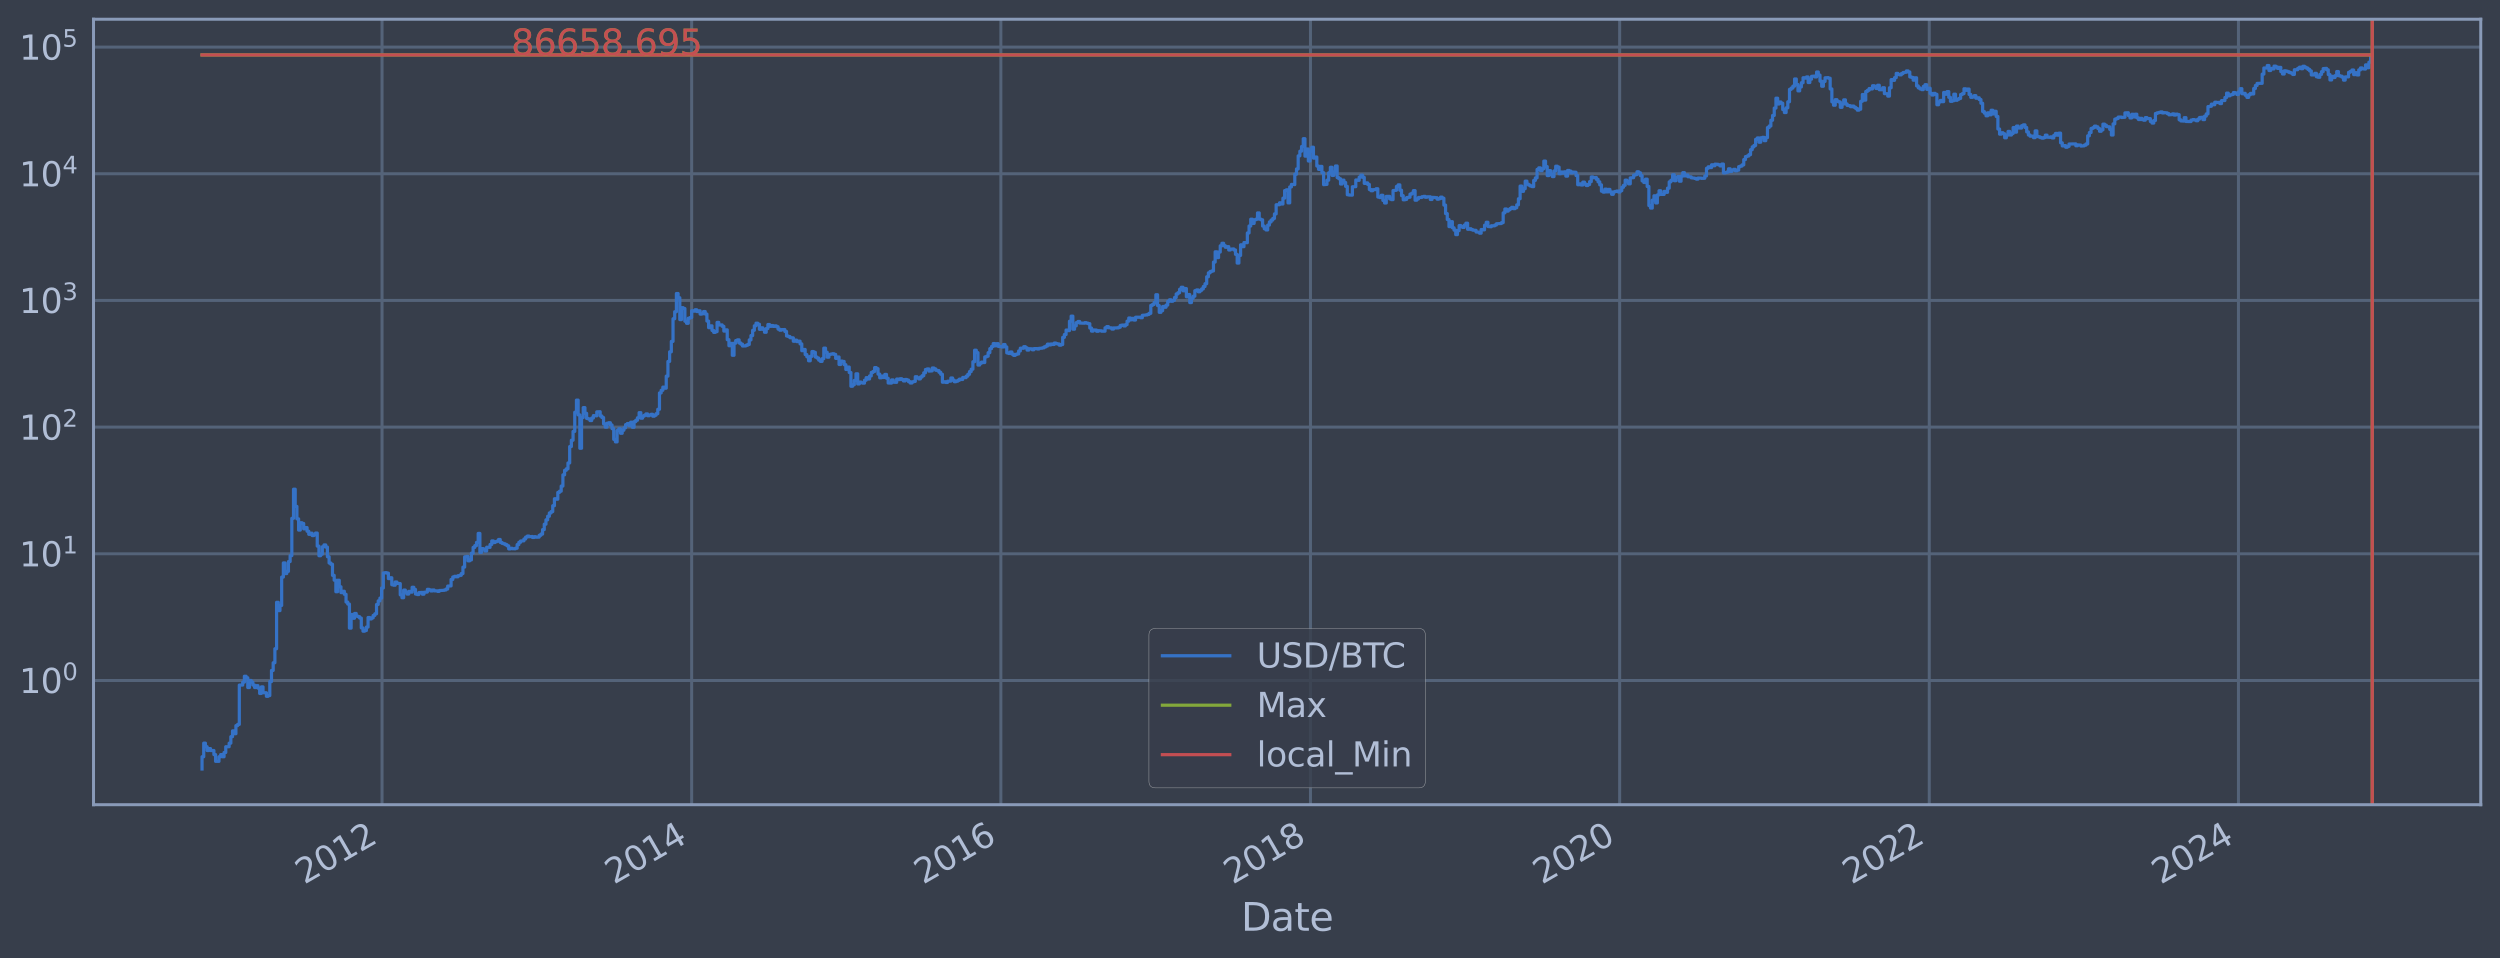 <?xml version="1.0" encoding="utf-8" standalone="no"?>
<!DOCTYPE svg PUBLIC "-//W3C//DTD SVG 1.1//EN"
  "http://www.w3.org/Graphics/SVG/1.1/DTD/svg11.dtd">
<svg xmlns:xlink="http://www.w3.org/1999/xlink" width="934.976pt" height="358.291pt" viewBox="0 0 934.976 358.291" xmlns="http://www.w3.org/2000/svg" version="1.1">
 <defs>
  <style type="text/css">*{stroke-linejoin: round; stroke-linecap: butt}</style>
 </defs>
 <g id="figure_1">
  <g id="patch_1">
   <path d="M 0 358.291 
L 934.976 358.291 
L 934.976 0 
L 0 0 
z
" style="fill: #373e4b"/>
  </g>
  <g id="axes_1">
   <g id="patch_2">
    <path d="M 34.976 300.96 
L 927.776 300.96 
L 927.776 7.2 
L 34.976 7.2 
z
" style="fill: #373e4b"/>
   </g>
   <g id="matplotlib.axis_1">
    <g id="xtick_1">
     <g id="line2d_1">
      <path d="M 142.879 300.96 
L 142.879 7.2 
" clip-path="url(#pe791f3d3f4)" style="fill: none; stroke: #546379; stroke-width: 1.12; stroke-linecap: square"/>
     </g>
     <g id="line2d_2"/>
     <g id="text_1">
      <!-- 2012 -->
      <g style="fill: #b1bed6" transform="translate(113.798 330.885) rotate(-30) scale(0.126 -0.126)">
       <defs>
        <path id="DejaVuSans-32" d="M 1228 531 
L 3431 531 
L 3431 0 
L 469 0 
L 469 531 
Q 828 903 1448 1529 
Q 2069 2156 2228 2338 
Q 2531 2678 2651 2914 
Q 2772 3150 2772 3378 
Q 2772 3750 2511 3984 
Q 2250 4219 1831 4219 
Q 1534 4219 1204 4116 
Q 875 4013 500 3803 
L 500 4441 
Q 881 4594 1212 4672 
Q 1544 4750 1819 4750 
Q 2544 4750 2975 4387 
Q 3406 4025 3406 3419 
Q 3406 3131 3298 2873 
Q 3191 2616 2906 2266 
Q 2828 2175 2409 1742 
Q 1991 1309 1228 531 
z
" transform="scale(0.016)"/>
        <path id="DejaVuSans-30" d="M 2034 4250 
Q 1547 4250 1301 3770 
Q 1056 3291 1056 2328 
Q 1056 1369 1301 889 
Q 1547 409 2034 409 
Q 2525 409 2770 889 
Q 3016 1369 3016 2328 
Q 3016 3291 2770 3770 
Q 2525 4250 2034 4250 
z
M 2034 4750 
Q 2819 4750 3233 4129 
Q 3647 3509 3647 2328 
Q 3647 1150 3233 529 
Q 2819 -91 2034 -91 
Q 1250 -91 836 529 
Q 422 1150 422 2328 
Q 422 3509 836 4129 
Q 1250 4750 2034 4750 
z
" transform="scale(0.016)"/>
        <path id="DejaVuSans-31" d="M 794 531 
L 1825 531 
L 1825 4091 
L 703 3866 
L 703 4441 
L 1819 4666 
L 2450 4666 
L 2450 531 
L 3481 531 
L 3481 0 
L 794 0 
L 794 531 
z
" transform="scale(0.016)"/>
       </defs>
       <use xlink:href="#DejaVuSans-32"/>
       <use xlink:href="#DejaVuSans-30" x="63.623"/>
       <use xlink:href="#DejaVuSans-31" x="127.246"/>
       <use xlink:href="#DejaVuSans-32" x="190.869"/>
      </g>
     </g>
    </g>
    <g id="xtick_2">
     <g id="line2d_3">
      <path d="M 258.672 300.96 
L 258.672 7.2 
" clip-path="url(#pe791f3d3f4)" style="fill: none; stroke: #546379; stroke-width: 1.12; stroke-linecap: square"/>
     </g>
     <g id="line2d_4"/>
     <g id="text_2">
      <!-- 2014 -->
      <g style="fill: #b1bed6" transform="translate(229.591 330.885) rotate(-30) scale(0.126 -0.126)">
       <defs>
        <path id="DejaVuSans-34" d="M 2419 4116 
L 825 1625 
L 2419 1625 
L 2419 4116 
z
M 2253 4666 
L 3047 4666 
L 3047 1625 
L 3713 1625 
L 3713 1100 
L 3047 1100 
L 3047 0 
L 2419 0 
L 2419 1100 
L 313 1100 
L 313 1709 
L 2253 4666 
z
" transform="scale(0.016)"/>
       </defs>
       <use xlink:href="#DejaVuSans-32"/>
       <use xlink:href="#DejaVuSans-30" x="63.623"/>
       <use xlink:href="#DejaVuSans-31" x="127.246"/>
       <use xlink:href="#DejaVuSans-34" x="190.869"/>
      </g>
     </g>
    </g>
    <g id="xtick_3">
     <g id="line2d_5">
      <path d="M 374.307 300.96 
L 374.307 7.2 
" clip-path="url(#pe791f3d3f4)" style="fill: none; stroke: #546379; stroke-width: 1.12; stroke-linecap: square"/>
     </g>
     <g id="line2d_6"/>
     <g id="text_3">
      <!-- 2016 -->
      <g style="fill: #b1bed6" transform="translate(345.226 330.885) rotate(-30) scale(0.126 -0.126)">
       <defs>
        <path id="DejaVuSans-36" d="M 2113 2584 
Q 1688 2584 1439 2293 
Q 1191 2003 1191 1497 
Q 1191 994 1439 701 
Q 1688 409 2113 409 
Q 2538 409 2786 701 
Q 3034 994 3034 1497 
Q 3034 2003 2786 2293 
Q 2538 2584 2113 2584 
z
M 3366 4563 
L 3366 3988 
Q 3128 4100 2886 4159 
Q 2644 4219 2406 4219 
Q 1781 4219 1451 3797 
Q 1122 3375 1075 2522 
Q 1259 2794 1537 2939 
Q 1816 3084 2150 3084 
Q 2853 3084 3261 2657 
Q 3669 2231 3669 1497 
Q 3669 778 3244 343 
Q 2819 -91 2113 -91 
Q 1303 -91 875 529 
Q 447 1150 447 2328 
Q 447 3434 972 4092 
Q 1497 4750 2381 4750 
Q 2619 4750 2861 4703 
Q 3103 4656 3366 4563 
z
" transform="scale(0.016)"/>
       </defs>
       <use xlink:href="#DejaVuSans-32"/>
       <use xlink:href="#DejaVuSans-30" x="63.623"/>
       <use xlink:href="#DejaVuSans-31" x="127.246"/>
       <use xlink:href="#DejaVuSans-36" x="190.869"/>
      </g>
     </g>
    </g>
    <g id="xtick_4">
     <g id="line2d_7">
      <path d="M 490.1 300.96 
L 490.1 7.2 
" clip-path="url(#pe791f3d3f4)" style="fill: none; stroke: #546379; stroke-width: 1.12; stroke-linecap: square"/>
     </g>
     <g id="line2d_8"/>
     <g id="text_4">
      <!-- 2018 -->
      <g style="fill: #b1bed6" transform="translate(461.019 330.885) rotate(-30) scale(0.126 -0.126)">
       <defs>
        <path id="DejaVuSans-38" d="M 2034 2216 
Q 1584 2216 1326 1975 
Q 1069 1734 1069 1313 
Q 1069 891 1326 650 
Q 1584 409 2034 409 
Q 2484 409 2743 651 
Q 3003 894 3003 1313 
Q 3003 1734 2745 1975 
Q 2488 2216 2034 2216 
z
M 1403 2484 
Q 997 2584 770 2862 
Q 544 3141 544 3541 
Q 544 4100 942 4425 
Q 1341 4750 2034 4750 
Q 2731 4750 3128 4425 
Q 3525 4100 3525 3541 
Q 3525 3141 3298 2862 
Q 3072 2584 2669 2484 
Q 3125 2378 3379 2068 
Q 3634 1759 3634 1313 
Q 3634 634 3220 271 
Q 2806 -91 2034 -91 
Q 1263 -91 848 271 
Q 434 634 434 1313 
Q 434 1759 690 2068 
Q 947 2378 1403 2484 
z
M 1172 3481 
Q 1172 3119 1398 2916 
Q 1625 2713 2034 2713 
Q 2441 2713 2670 2916 
Q 2900 3119 2900 3481 
Q 2900 3844 2670 4047 
Q 2441 4250 2034 4250 
Q 1625 4250 1398 4047 
Q 1172 3844 1172 3481 
z
" transform="scale(0.016)"/>
       </defs>
       <use xlink:href="#DejaVuSans-32"/>
       <use xlink:href="#DejaVuSans-30" x="63.623"/>
       <use xlink:href="#DejaVuSans-31" x="127.246"/>
       <use xlink:href="#DejaVuSans-38" x="190.869"/>
      </g>
     </g>
    </g>
    <g id="xtick_5">
     <g id="line2d_9">
      <path d="M 605.734 300.96 
L 605.734 7.2 
" clip-path="url(#pe791f3d3f4)" style="fill: none; stroke: #546379; stroke-width: 1.12; stroke-linecap: square"/>
     </g>
     <g id="line2d_10"/>
     <g id="text_5">
      <!-- 2020 -->
      <g style="fill: #b1bed6" transform="translate(576.653 330.885) rotate(-30) scale(0.126 -0.126)">
       <use xlink:href="#DejaVuSans-32"/>
       <use xlink:href="#DejaVuSans-30" x="63.623"/>
       <use xlink:href="#DejaVuSans-32" x="127.246"/>
       <use xlink:href="#DejaVuSans-30" x="190.869"/>
      </g>
     </g>
    </g>
    <g id="xtick_6">
     <g id="line2d_11">
      <path d="M 721.527 300.96 
L 721.527 7.2 
" clip-path="url(#pe791f3d3f4)" style="fill: none; stroke: #546379; stroke-width: 1.12; stroke-linecap: square"/>
     </g>
     <g id="line2d_12"/>
     <g id="text_6">
      <!-- 2022 -->
      <g style="fill: #b1bed6" transform="translate(692.446 330.885) rotate(-30) scale(0.126 -0.126)">
       <use xlink:href="#DejaVuSans-32"/>
       <use xlink:href="#DejaVuSans-30" x="63.623"/>
       <use xlink:href="#DejaVuSans-32" x="127.246"/>
       <use xlink:href="#DejaVuSans-32" x="190.869"/>
      </g>
     </g>
    </g>
    <g id="xtick_7">
     <g id="line2d_13">
      <path d="M 837.162 300.96 
L 837.162 7.2 
" clip-path="url(#pe791f3d3f4)" style="fill: none; stroke: #546379; stroke-width: 1.12; stroke-linecap: square"/>
     </g>
     <g id="line2d_14"/>
     <g id="text_7">
      <!-- 2024 -->
      <g style="fill: #b1bed6" transform="translate(808.081 330.885) rotate(-30) scale(0.126 -0.126)">
       <use xlink:href="#DejaVuSans-32"/>
       <use xlink:href="#DejaVuSans-30" x="63.623"/>
       <use xlink:href="#DejaVuSans-32" x="127.246"/>
       <use xlink:href="#DejaVuSans-34" x="190.869"/>
      </g>
     </g>
    </g>
    <g id="text_8">
     <!-- Date -->
     <g style="fill: #b1bed6" transform="translate(464.167 348.096) scale(0.144 -0.144)">
      <defs>
       <path id="DejaVuSans-44" d="M 1259 4147 
L 1259 519 
L 2022 519 
Q 2988 519 3436 956 
Q 3884 1394 3884 2338 
Q 3884 3275 3436 3711 
Q 2988 4147 2022 4147 
L 1259 4147 
z
M 628 4666 
L 1925 4666 
Q 3281 4666 3915 4102 
Q 4550 3538 4550 2338 
Q 4550 1131 3912 565 
Q 3275 0 1925 0 
L 628 0 
L 628 4666 
z
" transform="scale(0.016)"/>
       <path id="DejaVuSans-61" d="M 2194 1759 
Q 1497 1759 1228 1600 
Q 959 1441 959 1056 
Q 959 750 1161 570 
Q 1363 391 1709 391 
Q 2188 391 2477 730 
Q 2766 1069 2766 1631 
L 2766 1759 
L 2194 1759 
z
M 3341 1997 
L 3341 0 
L 2766 0 
L 2766 531 
Q 2569 213 2275 61 
Q 1981 -91 1556 -91 
Q 1019 -91 701 211 
Q 384 513 384 1019 
Q 384 1609 779 1909 
Q 1175 2209 1959 2209 
L 2766 2209 
L 2766 2266 
Q 2766 2663 2505 2880 
Q 2244 3097 1772 3097 
Q 1472 3097 1187 3025 
Q 903 2953 641 2809 
L 641 3341 
Q 956 3463 1253 3523 
Q 1550 3584 1831 3584 
Q 2591 3584 2966 3190 
Q 3341 2797 3341 1997 
z
" transform="scale(0.016)"/>
       <path id="DejaVuSans-74" d="M 1172 4494 
L 1172 3500 
L 2356 3500 
L 2356 3053 
L 1172 3053 
L 1172 1153 
Q 1172 725 1289 603 
Q 1406 481 1766 481 
L 2356 481 
L 2356 0 
L 1766 0 
Q 1100 0 847 248 
Q 594 497 594 1153 
L 594 3053 
L 172 3053 
L 172 3500 
L 594 3500 
L 594 4494 
L 1172 4494 
z
" transform="scale(0.016)"/>
       <path id="DejaVuSans-65" d="M 3597 1894 
L 3597 1613 
L 953 1613 
Q 991 1019 1311 708 
Q 1631 397 2203 397 
Q 2534 397 2845 478 
Q 3156 559 3463 722 
L 3463 178 
Q 3153 47 2828 -22 
Q 2503 -91 2169 -91 
Q 1331 -91 842 396 
Q 353 884 353 1716 
Q 353 2575 817 3079 
Q 1281 3584 2069 3584 
Q 2775 3584 3186 3129 
Q 3597 2675 3597 1894 
z
M 3022 2063 
Q 3016 2534 2758 2815 
Q 2500 3097 2075 3097 
Q 1594 3097 1305 2825 
Q 1016 2553 972 2059 
L 3022 2063 
z
" transform="scale(0.016)"/>
      </defs>
      <use xlink:href="#DejaVuSans-44"/>
      <use xlink:href="#DejaVuSans-61" x="77.002"/>
      <use xlink:href="#DejaVuSans-74" x="138.281"/>
      <use xlink:href="#DejaVuSans-65" x="177.49"/>
     </g>
    </g>
   </g>
   <g id="matplotlib.axis_2">
    <g id="ytick_1">
     <g id="line2d_15">
      <path d="M 34.976 254.492 
L 927.776 254.492 
" clip-path="url(#pe791f3d3f4)" style="fill: none; stroke: #546379; stroke-width: 1.12; stroke-linecap: square"/>
     </g>
     <g id="line2d_16"/>
     <g id="text_9">
      <!-- $\mathdefault{10^{0}}$ -->
      <g style="fill: #b1bed6" transform="translate(7.2 259.279) scale(0.126 -0.126)">
       <use xlink:href="#DejaVuSans-31" transform="translate(0 0.766)"/>
       <use xlink:href="#DejaVuSans-30" transform="translate(63.623 0.766)"/>
       <use xlink:href="#DejaVuSans-30" transform="translate(128.203 39.047) scale(0.7)"/>
      </g>
     </g>
    </g>
    <g id="ytick_2">
     <g id="line2d_17">
      <path d="M 34.976 207.115 
L 927.776 207.115 
" clip-path="url(#pe791f3d3f4)" style="fill: none; stroke: #546379; stroke-width: 1.12; stroke-linecap: square"/>
     </g>
     <g id="line2d_18"/>
     <g id="text_10">
      <!-- $\mathdefault{10^{1}}$ -->
      <g style="fill: #b1bed6" transform="translate(7.2 211.902) scale(0.126 -0.126)">
       <use xlink:href="#DejaVuSans-31" transform="translate(0 0.684)"/>
       <use xlink:href="#DejaVuSans-30" transform="translate(63.623 0.684)"/>
       <use xlink:href="#DejaVuSans-31" transform="translate(128.203 38.966) scale(0.7)"/>
      </g>
     </g>
    </g>
    <g id="ytick_3">
     <g id="line2d_19">
      <path d="M 34.976 159.738 
L 927.776 159.738 
" clip-path="url(#pe791f3d3f4)" style="fill: none; stroke: #546379; stroke-width: 1.12; stroke-linecap: square"/>
     </g>
     <g id="line2d_20"/>
     <g id="text_11">
      <!-- $\mathdefault{10^{2}}$ -->
      <g style="fill: #b1bed6" transform="translate(7.2 164.525) scale(0.126 -0.126)">
       <use xlink:href="#DejaVuSans-31" transform="translate(0 0.766)"/>
       <use xlink:href="#DejaVuSans-30" transform="translate(63.623 0.766)"/>
       <use xlink:href="#DejaVuSans-32" transform="translate(128.203 39.047) scale(0.7)"/>
      </g>
     </g>
    </g>
    <g id="ytick_4">
     <g id="line2d_21">
      <path d="M 34.976 112.361 
L 927.776 112.361 
" clip-path="url(#pe791f3d3f4)" style="fill: none; stroke: #546379; stroke-width: 1.12; stroke-linecap: square"/>
     </g>
     <g id="line2d_22"/>
     <g id="text_12">
      <!-- $\mathdefault{10^{3}}$ -->
      <g style="fill: #b1bed6" transform="translate(7.2 117.148) scale(0.126 -0.126)">
       <defs>
        <path id="DejaVuSans-33" d="M 2597 2516 
Q 3050 2419 3304 2112 
Q 3559 1806 3559 1356 
Q 3559 666 3084 287 
Q 2609 -91 1734 -91 
Q 1441 -91 1130 -33 
Q 819 25 488 141 
L 488 750 
Q 750 597 1062 519 
Q 1375 441 1716 441 
Q 2309 441 2620 675 
Q 2931 909 2931 1356 
Q 2931 1769 2642 2001 
Q 2353 2234 1838 2234 
L 1294 2234 
L 1294 2753 
L 1863 2753 
Q 2328 2753 2575 2939 
Q 2822 3125 2822 3475 
Q 2822 3834 2567 4026 
Q 2313 4219 1838 4219 
Q 1578 4219 1281 4162 
Q 984 4106 628 3988 
L 628 4550 
Q 988 4650 1302 4700 
Q 1616 4750 1894 4750 
Q 2613 4750 3031 4423 
Q 3450 4097 3450 3541 
Q 3450 3153 3228 2886 
Q 3006 2619 2597 2516 
z
" transform="scale(0.016)"/>
       </defs>
       <use xlink:href="#DejaVuSans-31" transform="translate(0 0.766)"/>
       <use xlink:href="#DejaVuSans-30" transform="translate(63.623 0.766)"/>
       <use xlink:href="#DejaVuSans-33" transform="translate(128.203 39.047) scale(0.7)"/>
      </g>
     </g>
    </g>
    <g id="ytick_5">
     <g id="line2d_23">
      <path d="M 34.976 64.984 
L 927.776 64.984 
" clip-path="url(#pe791f3d3f4)" style="fill: none; stroke: #546379; stroke-width: 1.12; stroke-linecap: square"/>
     </g>
     <g id="line2d_24"/>
     <g id="text_13">
      <!-- $\mathdefault{10^{4}}$ -->
      <g style="fill: #b1bed6" transform="translate(7.2 69.771) scale(0.126 -0.126)">
       <use xlink:href="#DejaVuSans-31" transform="translate(0 0.684)"/>
       <use xlink:href="#DejaVuSans-30" transform="translate(63.623 0.684)"/>
       <use xlink:href="#DejaVuSans-34" transform="translate(128.203 38.966) scale(0.7)"/>
      </g>
     </g>
    </g>
    <g id="ytick_6">
     <g id="line2d_25">
      <path d="M 34.976 17.606 
L 927.776 17.606 
" clip-path="url(#pe791f3d3f4)" style="fill: none; stroke: #546379; stroke-width: 1.12; stroke-linecap: square"/>
     </g>
     <g id="line2d_26"/>
     <g id="text_14">
      <!-- $\mathdefault{10^{5}}$ -->
      <g style="fill: #b1bed6" transform="translate(7.2 22.393) scale(0.126 -0.126)">
       <defs>
        <path id="DejaVuSans-35" d="M 691 4666 
L 3169 4666 
L 3169 4134 
L 1269 4134 
L 1269 2991 
Q 1406 3038 1543 3061 
Q 1681 3084 1819 3084 
Q 2600 3084 3056 2656 
Q 3513 2228 3513 1497 
Q 3513 744 3044 326 
Q 2575 -91 1722 -91 
Q 1428 -91 1123 -41 
Q 819 9 494 109 
L 494 744 
Q 775 591 1075 516 
Q 1375 441 1709 441 
Q 2250 441 2565 725 
Q 2881 1009 2881 1497 
Q 2881 1984 2565 2268 
Q 2250 2553 1709 2553 
Q 1456 2553 1204 2497 
Q 953 2441 691 2322 
L 691 4666 
z
" transform="scale(0.016)"/>
       </defs>
       <use xlink:href="#DejaVuSans-31" transform="translate(0 0.684)"/>
       <use xlink:href="#DejaVuSans-30" transform="translate(63.623 0.684)"/>
       <use xlink:href="#DejaVuSans-35" transform="translate(128.203 38.966) scale(0.7)"/>
      </g>
     </g>
    </g>
    <g id="ytick_7">
     <g id="line2d_27"/>
    </g>
    <g id="ytick_8">
     <g id="line2d_28"/>
    </g>
    <g id="ytick_9">
     <g id="line2d_29"/>
    </g>
    <g id="ytick_10">
     <g id="line2d_30"/>
    </g>
    <g id="ytick_11">
     <g id="line2d_31"/>
    </g>
    <g id="ytick_12">
     <g id="line2d_32"/>
    </g>
    <g id="ytick_13">
     <g id="line2d_33"/>
    </g>
    <g id="ytick_14">
     <g id="line2d_34"/>
    </g>
    <g id="ytick_15">
     <g id="line2d_35"/>
    </g>
    <g id="ytick_16">
     <g id="line2d_36"/>
    </g>
    <g id="ytick_17">
     <g id="line2d_37"/>
    </g>
    <g id="ytick_18">
     <g id="line2d_38"/>
    </g>
    <g id="ytick_19">
     <g id="line2d_39"/>
    </g>
    <g id="ytick_20">
     <g id="line2d_40"/>
    </g>
    <g id="ytick_21">
     <g id="line2d_41"/>
    </g>
    <g id="ytick_22">
     <g id="line2d_42"/>
    </g>
    <g id="ytick_23">
     <g id="line2d_43"/>
    </g>
    <g id="ytick_24">
     <g id="line2d_44"/>
    </g>
    <g id="ytick_25">
     <g id="line2d_45"/>
    </g>
    <g id="ytick_26">
     <g id="line2d_46"/>
    </g>
    <g id="ytick_27">
     <g id="line2d_47"/>
    </g>
    <g id="ytick_28">
     <g id="line2d_48"/>
    </g>
    <g id="ytick_29">
     <g id="line2d_49"/>
    </g>
    <g id="ytick_30">
     <g id="line2d_50"/>
    </g>
    <g id="ytick_31">
     <g id="line2d_51"/>
    </g>
    <g id="ytick_32">
     <g id="line2d_52"/>
    </g>
    <g id="ytick_33">
     <g id="line2d_53"/>
    </g>
    <g id="ytick_34">
     <g id="line2d_54"/>
    </g>
    <g id="ytick_35">
     <g id="line2d_55"/>
    </g>
    <g id="ytick_36">
     <g id="line2d_56"/>
    </g>
    <g id="ytick_37">
     <g id="line2d_57"/>
    </g>
    <g id="ytick_38">
     <g id="line2d_58"/>
    </g>
    <g id="ytick_39">
     <g id="line2d_59"/>
    </g>
    <g id="ytick_40">
     <g id="line2d_60"/>
    </g>
    <g id="ytick_41">
     <g id="line2d_61"/>
    </g>
    <g id="ytick_42">
     <g id="line2d_62"/>
    </g>
    <g id="ytick_43">
     <g id="line2d_63"/>
    </g>
    <g id="ytick_44">
     <g id="line2d_64"/>
    </g>
    <g id="ytick_45">
     <g id="line2d_65"/>
    </g>
    <g id="ytick_46">
     <g id="line2d_66"/>
    </g>
    <g id="ytick_47">
     <g id="line2d_67"/>
    </g>
    <g id="ytick_48">
     <g id="line2d_68"/>
    </g>
    <g id="ytick_49">
     <g id="line2d_69"/>
    </g>
    <g id="ytick_50">
     <g id="line2d_70"/>
    </g>
    <g id="ytick_51">
     <g id="line2d_71"/>
    </g>
    <g id="ytick_52">
     <g id="line2d_72"/>
    </g>
    <g id="ytick_53">
     <g id="line2d_73"/>
    </g>
    <g id="ytick_54">
     <g id="line2d_74"/>
    </g>
   </g>
   <g id="line2d_75">
    <path d="M 75.558 287.607 
L 75.558 283.016 
L 76.191 283.016 
L 76.191 277.937 
L 76.825 277.937 
L 76.825 279.265 
L 77.459 279.265 
L 77.459 280.684 
L 78.092 280.684 
L 78.092 279.962 
L 78.726 279.962 
L 78.726 280.684 
L 79.993 280.684 
L 79.993 282.209 
L 80.627 282.209 
L 80.627 284.732 
L 81.894 284.732 
L 81.894 283.016 
L 82.528 283.016 
L 82.528 282.209 
L 83.161 282.209 
L 83.161 283.016 
L 83.795 283.016 
L 83.795 281.432 
L 84.428 281.432 
L 84.428 279.265 
L 85.696 279.265 
L 85.696 277.937 
L 86.329 277.937 
L 86.329 275.513 
L 86.963 275.513 
L 86.963 273.345 
L 87.596 273.345 
L 87.596 274.401 
L 88.23 274.401 
L 88.23 271.384 
L 88.864 271.384 
L 88.864 270.922 
L 89.497 270.922 
L 89.497 256.208 
L 90.765 256.208 
L 90.765 255.119 
L 91.398 255.119 
L 91.398 252.909 
L 92.032 252.909 
L 92.032 253.488 
L 92.665 253.488 
L 92.665 257.122 
L 93.299 257.122 
L 93.299 254.492 
L 93.933 254.492 
L 93.933 255.119 
L 94.566 255.119 
L 94.566 256.208 
L 95.2 256.208 
L 95.2 257.122 
L 95.833 257.122 
L 95.833 256.433 
L 96.467 256.433 
L 96.467 257.357 
L 97.101 257.357 
L 97.101 259.342 
L 97.734 259.342 
L 97.734 256.89 
L 98.368 256.89 
L 98.368 259.083 
L 99.635 259.083 
L 99.635 260.411 
L 100.269 260.411 
L 100.269 260.139 
L 100.902 260.139 
L 100.902 254.908 
L 101.536 254.908 
L 101.536 250.741 
L 102.17 250.741 
L 102.17 247.865 
L 102.803 247.865 
L 102.803 242.628 
L 103.437 242.628 
L 103.437 225.26 
L 104.07 225.26 
L 104.07 228.366 
L 104.704 228.366 
L 104.704 226.436 
L 105.338 226.436 
L 105.338 215.821 
L 105.971 215.821 
L 105.971 210.532 
L 106.605 210.532 
L 106.605 214.513 
L 107.239 214.513 
L 107.239 213.675 
L 107.872 213.675 
L 107.872 210.028 
L 108.506 210.028 
L 108.506 207.805 
L 109.139 207.805 
L 109.139 193.854 
L 109.773 193.854 
L 109.773 182.965 
L 110.407 182.965 
L 110.407 189.395 
L 111.04 189.395 
L 111.04 194.05 
L 111.674 194.05 
L 111.674 198.244 
L 112.307 198.244 
L 112.307 195.507 
L 112.941 195.507 
L 112.941 195.778 
L 113.575 195.778 
L 113.575 197.781 
L 114.208 197.781 
L 114.208 197.316 
L 114.842 197.316 
L 114.842 198.676 
L 115.475 198.676 
L 115.475 199.828 
L 116.109 199.828 
L 116.109 199.413 
L 116.743 199.413 
L 116.743 200.295 
L 117.376 200.295 
L 117.376 200.045 
L 118.01 200.045 
L 118.01 199.357 
L 118.644 199.357 
L 118.644 204.239 
L 119.277 204.239 
L 119.277 207.827 
L 119.911 207.827 
L 119.911 207.259 
L 120.544 207.259 
L 120.544 204.491 
L 121.178 204.491 
L 121.178 203.797 
L 121.812 203.797 
L 121.812 204.6 
L 122.445 204.6 
L 122.445 208.214 
L 123.079 208.214 
L 123.079 210.556 
L 123.712 210.556 
L 123.712 211.023 
L 124.346 211.023 
L 124.346 215.172 
L 124.98 215.172 
L 124.98 216.984 
L 125.613 216.984 
L 125.613 221.295 
L 126.247 221.295 
L 126.247 217.017 
L 126.881 217.017 
L 126.881 219.453 
L 127.514 219.453 
L 127.514 221.625 
L 128.148 221.625 
L 128.148 221.131 
L 128.781 221.131 
L 128.781 222.26 
L 129.415 222.26 
L 129.415 225.161 
L 130.049 225.161 
L 130.049 225.917 
L 130.682 225.917 
L 130.682 234.911 
L 131.316 234.911 
L 131.316 229.802 
L 131.949 229.802 
L 131.949 231.213 
L 132.583 231.213 
L 132.583 229.434 
L 133.217 229.434 
L 133.217 230.431 
L 133.85 230.431 
L 133.85 230.624 
L 134.484 230.624 
L 134.484 231.147 
L 135.118 231.147 
L 135.118 234.832 
L 135.751 234.832 
L 135.751 236.055 
L 136.385 236.055 
L 136.385 235.804 
L 137.018 235.804 
L 137.018 234.518 
L 137.652 234.518 
L 137.652 230.949 
L 138.286 230.949 
L 138.286 231.48 
L 138.919 231.48 
L 138.919 231.08 
L 139.553 231.08 
L 139.553 230.177 
L 140.186 230.177 
L 140.186 229.556 
L 140.82 229.556 
L 140.82 226.071 
L 141.454 226.071 
L 141.454 224.721 
L 142.087 224.721 
L 142.087 223.682 
L 142.721 223.682 
L 142.721 219.908 
L 143.355 219.908 
L 143.355 214.278 
L 143.988 214.278 
L 143.988 214.162 
L 144.622 214.162 
L 144.622 214.337 
L 145.255 214.337 
L 145.255 216.394 
L 145.889 216.394 
L 145.889 216.074 
L 146.523 216.074 
L 146.523 218.681 
L 147.156 218.681 
L 147.156 218.862 
L 147.79 218.862 
L 147.79 217.66 
L 148.423 217.66 
L 148.423 218.182 
L 149.691 218.252 
L 149.691 222.476 
L 150.324 222.476 
L 150.324 223.545 
L 150.958 223.545 
L 150.958 220.689 
L 151.591 220.689 
L 151.591 221.459 
L 152.225 221.459 
L 152.225 222.174 
L 152.859 222.174 
L 152.859 221.172 
L 153.492 221.172 
L 153.492 221.459 
L 154.126 221.459 
L 154.126 219.642 
L 154.76 219.642 
L 154.76 220.452 
L 155.393 220.452 
L 155.393 222.174 
L 156.027 222.174 
L 156.027 222.346 
L 156.66 222.346 
L 156.66 221.625 
L 157.928 221.542 
L 157.928 222.217 
L 158.561 222.217 
L 158.561 221.501 
L 159.828 221.418 
L 159.828 220.412 
L 160.462 220.412 
L 160.462 220.61 
L 161.096 220.61 
L 161.096 221.01 
L 161.729 221.01 
L 161.729 220.649 
L 162.363 220.649 
L 162.363 220.969 
L 163.63 220.969 
L 163.63 221.172 
L 164.264 221.172 
L 164.264 220.849 
L 166.165 220.769 
L 166.165 220.649 
L 166.798 220.649 
L 166.798 220.295 
L 167.432 220.295 
L 167.432 219.193 
L 168.699 219.119 
L 168.699 216.72 
L 169.333 216.72 
L 169.333 215.79 
L 169.966 215.79 
L 169.966 215.54 
L 170.6 215.54 
L 170.6 215.727 
L 171.234 215.727 
L 171.234 215.324 
L 171.867 215.324 
L 171.867 215.172 
L 172.501 215.172 
L 172.501 214.513 
L 173.134 214.513 
L 173.134 212.096 
L 173.768 212.096 
L 173.768 208.235 
L 174.402 208.235 
L 174.402 208.105 
L 175.035 208.105 
L 175.035 209.745 
L 175.669 209.745 
L 175.669 209.397 
L 176.302 209.397 
L 176.302 206.87 
L 176.936 206.87 
L 176.936 204.728 
L 177.57 204.728 
L 177.57 204.061 
L 178.203 204.061 
L 178.203 202.856 
L 178.837 202.856 
L 178.837 199.498 
L 179.471 199.498 
L 179.471 206.587 
L 180.104 206.587 
L 180.104 205.173 
L 180.738 205.173 
L 180.738 205.323 
L 181.371 205.323 
L 181.371 206.072 
L 182.005 206.072 
L 182.005 204.655 
L 183.272 204.71 
L 183.272 203.64 
L 183.906 203.64 
L 183.906 202.311 
L 184.539 202.311 
L 184.539 202.889 
L 185.173 202.889 
L 185.173 202.59 
L 185.807 202.59 
L 185.807 202.392 
L 186.44 202.392 
L 186.44 201.764 
L 187.074 201.764 
L 187.074 202.856 
L 187.707 202.856 
L 187.707 203.193 
L 188.341 203.193 
L 188.341 203.398 
L 188.975 203.398 
L 188.975 203.709 
L 189.608 203.709 
L 189.608 204.132 
L 190.242 204.132 
L 190.242 205.285 
L 190.876 205.285 
L 190.876 205.042 
L 191.509 205.042 
L 191.509 205.21 
L 192.776 205.248 
L 192.776 205.023 
L 193.41 205.023 
L 193.41 203.675 
L 194.044 203.675 
L 194.044 202.822 
L 194.677 202.822 
L 194.677 202.327 
L 195.944 202.262 
L 195.944 201.575 
L 196.578 201.575 
L 196.578 200.864 
L 197.212 200.864 
L 197.212 200.488 
L 197.845 200.488 
L 197.845 200.743 
L 199.113 200.638 
L 199.113 201.016 
L 199.746 201.016 
L 199.746 200.713 
L 200.38 200.713 
L 200.38 200.91 
L 201.647 200.879 
L 201.647 200.207 
L 202.281 200.207 
L 202.281 199.741 
L 202.914 199.741 
L 202.914 198.058 
L 203.548 198.058 
L 203.548 196.04 
L 204.181 196.04 
L 204.181 194.413 
L 204.815 194.413 
L 204.815 193.081 
L 205.449 193.081 
L 205.449 191.849 
L 206.082 191.849 
L 206.082 191.336 
L 206.716 191.336 
L 206.716 189.127 
L 207.35 189.127 
L 207.35 186.526 
L 207.983 186.526 
L 207.983 186.693 
L 208.617 186.693 
L 208.617 184.157 
L 209.25 184.157 
L 209.25 183.703 
L 209.884 183.703 
L 209.884 181.784 
L 210.518 181.784 
L 210.518 177.587 
L 211.151 177.587 
L 211.151 175.895 
L 211.785 175.895 
L 211.785 175.334 
L 212.418 175.334 
L 212.418 173.145 
L 213.052 173.145 
L 213.052 167.003 
L 213.686 167.003 
L 213.686 164.643 
L 214.319 164.643 
L 214.319 161.342 
L 214.953 161.342 
L 214.953 154.182 
L 215.586 154.182 
L 215.586 149.647 
L 216.22 149.647 
L 216.22 155.163 
L 216.854 155.163 
L 216.854 167.643 
L 217.487 167.643 
L 217.487 156.172 
L 218.121 156.172 
L 218.121 152.451 
L 218.755 152.451 
L 218.755 154.578 
L 219.388 154.578 
L 219.388 156.507 
L 220.022 156.507 
L 220.022 156.688 
L 220.655 156.688 
L 220.655 157.28 
L 221.289 157.28 
L 221.289 156.334 
L 221.923 156.334 
L 221.923 155.425 
L 223.19 155.529 
L 223.19 154.027 
L 224.457 153.979 
L 224.457 155.576 
L 225.091 155.576 
L 225.091 156.164 
L 225.724 156.164 
L 225.724 158.52 
L 226.358 158.52 
L 226.358 159.742 
L 226.992 159.742 
L 226.992 158.271 
L 227.625 158.271 
L 227.625 158.088 
L 228.259 158.088 
L 228.259 158.931 
L 228.892 158.931 
L 228.892 160.312 
L 229.526 160.312 
L 229.526 164.319 
L 230.16 164.319 
L 230.16 165.252 
L 230.793 165.252 
L 230.793 161.013 
L 231.427 161.013 
L 231.427 160.354 
L 232.06 160.354 
L 232.06 162.046 
L 232.694 162.046 
L 232.694 160.9 
L 233.328 160.9 
L 233.328 160.007 
L 233.961 160.007 
L 233.961 158.809 
L 234.595 158.809 
L 234.595 158.4 
L 235.229 158.4 
L 235.229 159.17 
L 235.862 159.17 
L 235.862 157.899 
L 236.496 157.899 
L 236.496 159.798 
L 237.129 159.798 
L 237.129 157.696 
L 237.763 157.696 
L 237.763 157.172 
L 238.397 157.172 
L 238.397 156.245 
L 239.03 156.245 
L 239.03 154.325 
L 239.664 154.325 
L 239.664 156.4 
L 240.297 156.4 
L 240.297 155.643 
L 240.931 155.643 
L 240.931 155.303 
L 241.565 155.303 
L 241.565 154.8 
L 242.198 154.8 
L 242.198 155.49 
L 242.832 155.49 
L 242.832 155.204 
L 243.466 155.204 
L 243.466 154.942 
L 244.099 154.942 
L 244.099 155.656 
L 244.733 155.656 
L 244.733 155.292 
L 245.366 155.292 
L 245.366 154.725 
L 246 154.725 
L 246 153.082 
L 246.634 153.082 
L 246.634 146.956 
L 247.267 146.956 
L 247.267 145.962 
L 247.901 145.962 
L 247.901 144.778 
L 248.534 144.778 
L 248.534 145.17 
L 249.168 145.17 
L 249.168 140.673 
L 249.802 140.673 
L 249.802 135.172 
L 250.435 135.172 
L 250.435 131.577 
L 251.069 131.577 
L 251.069 127.678 
L 251.702 127.678 
L 251.702 119.212 
L 252.336 119.212 
L 252.336 116.581 
L 252.97 116.581 
L 252.97 109.774 
L 253.603 109.774 
L 253.603 111.353 
L 254.237 111.353 
L 254.237 119.527 
L 254.871 119.527 
L 254.871 115.064 
L 255.504 115.064 
L 255.504 115.393 
L 256.138 115.393 
L 256.138 120.136 
L 256.771 120.136 
L 256.771 120.911 
L 257.405 120.911 
L 257.405 119.006 
L 258.039 119.006 
L 258.039 118.78 
L 258.672 118.78 
L 258.672 116.226 
L 259.306 116.226 
L 259.306 116.361 
L 259.939 116.361 
L 259.939 115.849 
L 260.573 115.849 
L 260.573 116.516 
L 261.207 116.516 
L 261.207 116.249 
L 261.84 116.249 
L 261.84 117.472 
L 262.474 117.472 
L 262.474 117.326 
L 263.108 117.326 
L 263.108 116.517 
L 263.741 116.517 
L 263.741 117.447 
L 264.375 117.447 
L 264.375 120.074 
L 265.008 120.074 
L 265.008 122.531 
L 265.642 122.531 
L 265.642 121.869 
L 266.276 121.869 
L 266.276 123.587 
L 266.909 123.587 
L 266.909 124.308 
L 267.543 124.308 
L 267.543 124.018 
L 268.176 124.018 
L 268.176 120.579 
L 268.81 120.579 
L 268.81 121.547 
L 270.077 121.511 
L 270.077 122.041 
L 270.711 122.041 
L 270.711 123.823 
L 271.345 123.823 
L 271.345 123.364 
L 271.978 123.364 
L 271.978 127.038 
L 272.612 127.038 
L 272.612 129.294 
L 273.245 129.294 
L 273.245 128.428 
L 273.879 128.428 
L 273.879 132.874 
L 274.513 132.874 
L 274.513 128.354 
L 275.146 128.354 
L 275.146 127.372 
L 275.78 127.372 
L 275.78 127.101 
L 276.413 127.101 
L 276.413 128.272 
L 277.047 128.272 
L 277.047 128.698 
L 277.681 128.698 
L 277.681 129.405 
L 278.948 129.365 
L 278.948 129.139 
L 279.582 129.139 
L 279.582 128.831 
L 280.215 128.831 
L 280.215 127.117 
L 280.849 127.117 
L 280.849 125.505 
L 281.482 125.505 
L 281.482 123.533 
L 282.116 123.533 
L 282.116 121.844 
L 282.75 121.844 
L 282.75 120.864 
L 283.383 120.864 
L 283.383 121.262 
L 284.017 121.262 
L 284.017 123.163 
L 284.65 123.163 
L 284.65 122.599 
L 285.284 122.599 
L 285.284 123.184 
L 285.918 123.184 
L 285.918 124.263 
L 286.551 124.263 
L 286.551 122.872 
L 287.185 122.872 
L 287.185 121.372 
L 287.818 121.372 
L 287.818 122.053 
L 288.452 122.053 
L 288.452 121.737 
L 289.086 121.737 
L 289.086 122.062 
L 289.719 122.062 
L 289.719 121.867 
L 290.353 121.867 
L 290.353 122.182 
L 290.987 122.182 
L 290.987 123.089 
L 291.62 123.089 
L 291.62 123.497 
L 292.254 123.497 
L 292.254 123.269 
L 293.521 123.253 
L 293.521 123.962 
L 294.155 123.962 
L 294.155 125.663 
L 294.788 125.663 
L 294.788 125.862 
L 295.422 125.862 
L 295.422 126.295 
L 296.689 126.352 
L 296.689 127.619 
L 297.323 127.619 
L 297.323 127.211 
L 297.956 127.211 
L 297.956 127.75 
L 298.59 127.75 
L 298.59 127.595 
L 299.224 127.595 
L 299.224 128.613 
L 299.857 128.613 
L 299.857 131.155 
L 300.491 131.155 
L 300.491 130.696 
L 301.124 130.696 
L 301.124 132.604 
L 301.758 132.604 
L 301.758 133.445 
L 302.392 133.445 
L 302.392 134.921 
L 303.025 134.921 
L 303.025 133.271 
L 303.659 133.271 
L 303.659 131.481 
L 304.292 131.481 
L 304.292 131.764 
L 304.926 131.764 
L 304.926 133.542 
L 305.56 133.542 
L 305.56 133.909 
L 306.193 133.909 
L 306.193 134.692 
L 306.827 134.692 
L 306.827 135.158 
L 307.461 135.158 
L 307.461 134.142 
L 308.094 134.142 
L 308.094 130.201 
L 308.728 130.201 
L 308.728 131.742 
L 309.361 131.742 
L 309.361 133.585 
L 309.995 133.585 
L 309.995 132.565 
L 310.629 132.565 
L 310.629 132.434 
L 311.262 132.434 
L 311.262 132.29 
L 311.896 132.29 
L 311.896 132.539 
L 312.529 132.539 
L 312.529 134.033 
L 313.163 134.033 
L 313.163 133.508 
L 313.797 133.508 
L 313.797 136.309 
L 314.43 136.309 
L 314.43 135.049 
L 315.064 135.049 
L 315.064 135.176 
L 315.697 135.176 
L 315.697 136.392 
L 316.331 136.392 
L 316.331 138.182 
L 316.965 138.182 
L 316.965 137.272 
L 317.598 137.272 
L 317.598 139.325 
L 318.232 139.325 
L 318.232 144.451 
L 318.866 144.451 
L 318.866 143.891 
L 319.499 143.891 
L 319.499 142.271 
L 320.133 142.271 
L 320.133 139.801 
L 320.766 139.801 
L 320.766 143.585 
L 321.4 143.585 
L 321.4 142.897 
L 322.034 142.897 
L 322.034 143.151 
L 322.667 143.151 
L 322.667 143.298 
L 323.301 143.298 
L 323.301 142.202 
L 323.934 142.202 
L 323.934 141.235 
L 324.568 141.235 
L 324.568 141.73 
L 325.202 141.73 
L 325.202 140.599 
L 325.835 140.599 
L 325.835 139.296 
L 326.469 139.296 
L 326.469 138.924 
L 327.103 138.924 
L 327.103 137.486 
L 327.736 137.486 
L 327.736 137.882 
L 328.37 137.882 
L 328.37 139.912 
L 329.003 139.912 
L 329.003 141.3 
L 329.637 141.3 
L 329.637 140.642 
L 330.271 140.642 
L 330.271 141.176 
L 330.904 141.176 
L 330.904 140.036 
L 331.538 140.036 
L 331.538 141.469 
L 332.171 141.469 
L 332.171 143.235 
L 333.439 143.269 
L 333.439 142.083 
L 334.072 142.083 
L 334.072 142.935 
L 335.34 142.996 
L 335.34 141.77 
L 335.973 141.77 
L 335.973 141.969 
L 336.607 141.969 
L 336.607 141.643 
L 337.24 141.643 
L 337.24 141.951 
L 337.874 141.951 
L 337.874 142.475 
L 338.508 142.475 
L 338.508 141.917 
L 339.141 141.917 
L 339.141 142.131 
L 339.775 142.131 
L 339.775 142.749 
L 340.408 142.749 
L 340.408 143.247 
L 341.042 143.247 
L 341.042 142.811 
L 341.676 142.811 
L 341.676 142.636 
L 342.309 142.636 
L 342.309 140.886 
L 342.943 140.886 
L 342.943 141.321 
L 343.577 141.321 
L 343.577 141.707 
L 344.21 141.707 
L 344.21 141.003 
L 344.844 141.003 
L 344.844 140.503 
L 345.477 140.503 
L 345.477 139.413 
L 346.111 139.413 
L 346.111 138.194 
L 346.745 138.194 
L 346.745 137.979 
L 347.378 137.979 
L 347.378 138.794 
L 348.645 138.702 
L 348.645 137.632 
L 349.279 137.632 
L 349.279 137.941 
L 349.913 137.941 
L 349.913 138.471 
L 350.546 138.471 
L 350.546 138.603 
L 351.18 138.603 
L 351.18 139.227 
L 351.813 139.227 
L 351.813 139.965 
L 352.447 139.965 
L 352.447 142.938 
L 353.081 142.938 
L 353.081 142.767 
L 353.714 142.767 
L 353.714 143.042 
L 354.348 143.042 
L 354.348 142.578 
L 355.615 142.535 
L 355.615 141.367 
L 356.249 141.367 
L 356.249 142.181 
L 356.882 142.181 
L 356.882 142.75 
L 357.516 142.75 
L 357.516 142.586 
L 358.15 142.586 
L 358.15 142.245 
L 358.783 142.245 
L 358.783 141.798 
L 359.417 141.798 
L 359.417 141.917 
L 360.05 141.917 
L 360.05 141.15 
L 361.318 141.24 
L 361.318 140.682 
L 361.951 140.682 
L 361.951 139.995 
L 362.585 139.995 
L 362.585 138.972 
L 363.219 138.972 
L 363.219 138.067 
L 363.852 138.067 
L 363.852 135.287 
L 364.486 135.287 
L 364.486 130.984 
L 365.119 130.984 
L 365.119 131.893 
L 365.753 131.893 
L 365.753 136.526 
L 366.387 136.526 
L 366.387 135.872 
L 367.02 135.872 
L 367.02 135.429 
L 367.654 135.429 
L 367.654 135.583 
L 368.287 135.583 
L 368.287 133.496 
L 368.921 133.496 
L 368.921 133.235 
L 369.555 133.235 
L 369.555 131.896 
L 370.188 131.896 
L 370.188 130.383 
L 370.822 130.383 
L 370.822 129.564 
L 371.456 129.564 
L 371.456 128.492 
L 372.089 128.492 
L 372.089 129.33 
L 372.723 129.33 
L 372.723 128.541 
L 373.356 128.541 
L 373.356 129.572 
L 374.624 129.594 
L 374.624 129.761 
L 375.257 129.761 
L 375.257 128.862 
L 375.891 128.862 
L 375.891 129.747 
L 376.524 129.747 
L 376.524 131.974 
L 377.158 131.974 
L 377.158 132.188 
L 377.792 132.188 
L 377.792 131.647 
L 378.425 131.647 
L 378.425 132.454 
L 379.059 132.454 
L 379.059 132.904 
L 379.693 132.904 
L 379.693 132.542 
L 380.326 132.542 
L 380.326 132.377 
L 380.96 132.377 
L 380.96 131.255 
L 381.593 131.255 
L 381.593 130.211 
L 382.861 130.247 
L 382.861 129.65 
L 383.494 129.65 
L 383.494 130.088 
L 384.128 130.088 
L 384.128 130.923 
L 384.761 130.923 
L 384.761 130.407 
L 386.029 130.457 
L 386.029 130.809 
L 386.662 130.809 
L 386.662 130.388 
L 387.929 130.36 
L 387.929 130.519 
L 388.563 130.519 
L 388.563 130.283 
L 389.83 130.213 
L 389.83 130.082 
L 390.464 130.082 
L 390.464 129.752 
L 391.098 129.752 
L 391.098 129.443 
L 391.731 129.443 
L 391.731 128.703 
L 392.365 128.703 
L 392.365 129.007 
L 392.998 129.007 
L 392.998 128.654 
L 393.632 128.654 
L 393.632 128.819 
L 394.266 128.819 
L 394.266 128.309 
L 394.899 128.309 
L 394.899 128.526 
L 395.533 128.526 
L 395.533 128.65 
L 396.166 128.65 
L 396.166 129.103 
L 396.8 129.103 
L 396.8 128.85 
L 397.434 128.85 
L 397.434 126.163 
L 398.067 126.163 
L 398.067 125.115 
L 398.701 125.115 
L 398.701 123.437 
L 399.335 123.437 
L 399.335 123.642 
L 399.968 123.642 
L 399.968 120.14 
L 400.602 120.14 
L 400.602 118.226 
L 401.235 118.226 
L 401.235 123.119 
L 401.869 123.119 
L 401.869 121.861 
L 402.503 121.861 
L 402.503 120.664 
L 403.136 120.664 
L 403.136 120.236 
L 403.77 120.236 
L 403.77 120.817 
L 405.671 120.869 
L 405.671 120.678 
L 406.304 120.678 
L 406.304 120.864 
L 406.938 120.864 
L 406.938 121.05 
L 407.572 121.05 
L 407.572 122.681 
L 408.205 122.681 
L 408.205 123.829 
L 408.839 123.829 
L 408.839 123.393 
L 410.106 123.451 
L 410.106 123.893 
L 410.74 123.893 
L 410.74 123.667 
L 412.007 123.72 
L 412.007 123.873 
L 413.274 123.855 
L 413.274 122.593 
L 413.908 122.593 
L 413.908 122.142 
L 414.541 122.142 
L 414.541 122.565 
L 415.808 122.622 
L 415.808 123.075 
L 416.442 123.075 
L 416.442 122.64 
L 418.343 122.626 
L 418.343 122.381 
L 418.977 122.381 
L 418.977 121.7 
L 419.61 121.7 
L 419.61 121.576 
L 420.244 121.576 
L 420.244 121.904 
L 420.877 121.904 
L 420.877 121.417 
L 421.511 121.417 
L 421.511 120.118 
L 422.145 120.118 
L 422.145 118.932 
L 422.778 118.932 
L 422.778 119.597 
L 423.412 119.597 
L 423.412 119.077 
L 424.045 119.077 
L 424.045 119.688 
L 424.679 119.688 
L 424.679 118.644 
L 426.58 118.638 
L 426.58 118.836 
L 427.214 118.836 
L 427.214 117.927 
L 428.481 117.833 
L 428.481 117.787 
L 429.114 117.787 
L 429.114 117.582 
L 429.748 117.582 
L 429.748 117.184 
L 430.382 117.184 
L 430.382 114.213 
L 431.015 114.213 
L 431.015 113.846 
L 431.649 113.846 
L 431.649 113.097 
L 432.282 113.097 
L 432.282 110.229 
L 432.916 110.229 
L 432.916 114.29 
L 433.55 114.29 
L 433.55 116.811 
L 434.183 116.811 
L 434.183 116.181 
L 434.817 116.181 
L 434.817 114.628 
L 435.451 114.628 
L 435.451 114.907 
L 436.084 114.907 
L 436.084 114.107 
L 436.718 114.107 
L 436.718 112.705 
L 437.351 112.705 
L 437.351 112.134 
L 437.985 112.134 
L 437.985 112.665 
L 438.619 112.665 
L 438.619 112.336 
L 439.252 112.336 
L 439.252 111.268 
L 439.886 111.268 
L 439.886 109.937 
L 440.519 109.937 
L 440.519 109.478 
L 441.153 109.478 
L 441.153 108.185 
L 441.787 108.185 
L 441.787 107.426 
L 442.42 107.426 
L 442.42 108.745 
L 443.054 108.745 
L 443.054 107.923 
L 443.688 107.923 
L 443.688 111.001 
L 444.321 111.001 
L 444.321 110.158 
L 444.955 110.158 
L 444.955 113.162 
L 445.588 113.162 
L 445.588 111.558 
L 446.222 111.558 
L 446.222 110.777 
L 446.856 110.777 
L 446.856 108.717 
L 447.489 108.717 
L 447.489 108.439 
L 448.123 108.439 
L 448.123 109.124 
L 448.756 109.124 
L 448.756 108.589 
L 449.39 108.589 
L 449.39 108.047 
L 450.024 108.047 
L 450.024 107.153 
L 450.657 107.153 
L 450.657 106.113 
L 451.291 106.113 
L 451.291 103.514 
L 451.924 103.514 
L 451.924 102.043 
L 452.558 102.043 
L 452.558 101.529 
L 453.192 101.529 
L 453.192 101.334 
L 453.825 101.334 
L 453.825 98.008 
L 454.459 98.008 
L 454.459 94.164 
L 455.093 94.164 
L 455.093 96.35 
L 455.726 96.35 
L 455.726 94.262 
L 456.36 94.262 
L 456.36 91.931 
L 456.993 91.931 
L 456.993 90.992 
L 457.627 90.992 
L 457.627 91.878 
L 458.261 91.878 
L 458.261 92.466 
L 458.894 92.466 
L 458.894 92.241 
L 459.528 92.241 
L 459.528 93.491 
L 460.161 93.491 
L 460.161 93.167 
L 461.429 93.101 
L 461.429 93.484 
L 462.062 93.484 
L 462.062 95.126 
L 462.696 95.126 
L 462.696 98.386 
L 463.33 98.386 
L 463.33 95.537 
L 463.963 95.537 
L 463.963 91.559 
L 464.597 91.559 
L 464.597 92.258 
L 465.23 92.258 
L 465.23 90.719 
L 466.498 90.764 
L 466.498 87.128 
L 467.131 87.128 
L 467.131 84.525 
L 467.765 84.525 
L 467.765 81.989 
L 468.398 81.989 
L 468.398 83.558 
L 469.032 83.558 
L 469.032 82.197 
L 469.666 82.197 
L 469.666 81.985 
L 470.299 81.985 
L 470.299 79.626 
L 470.933 79.626 
L 470.933 81.946 
L 471.567 81.946 
L 471.567 82.202 
L 472.2 82.202 
L 472.2 84.542 
L 472.834 84.542 
L 472.834 85.561 
L 473.467 85.561 
L 473.467 85.999 
L 474.101 85.999 
L 474.101 84.19 
L 474.735 84.19 
L 474.735 83.009 
L 475.368 83.009 
L 475.368 82.309 
L 476.002 82.309 
L 476.002 81.692 
L 476.635 81.692 
L 476.635 79.991 
L 477.269 79.991 
L 477.269 76.58 
L 478.536 76.56 
L 478.536 75.838 
L 479.17 75.838 
L 479.17 76.299 
L 479.804 76.299 
L 479.804 74.115 
L 480.437 74.115 
L 480.437 71.274 
L 481.071 71.274 
L 481.071 70.99 
L 481.704 70.99 
L 481.704 75.875 
L 482.338 75.875 
L 482.338 69.915 
L 482.972 69.915 
L 482.972 68.96 
L 484.239 69.035 
L 484.239 65.151 
L 484.872 65.151 
L 484.872 63.186 
L 485.506 63.186 
L 485.506 58.291 
L 486.14 58.291 
L 486.14 56.547 
L 486.773 56.547 
L 486.773 54.795 
L 487.407 54.795 
L 487.407 51.873 
L 488.04 51.873 
L 488.04 58.391 
L 488.674 58.391 
L 488.674 55.731 
L 489.308 55.731 
L 489.308 60.208 
L 489.941 60.208 
L 489.941 56.587 
L 490.575 56.587 
L 490.575 55.066 
L 491.209 55.066 
L 491.209 59.138 
L 491.842 59.138 
L 491.842 58.726 
L 492.476 58.726 
L 492.476 62.096 
L 493.109 62.096 
L 493.109 63.34 
L 493.743 63.34 
L 493.743 62.231 
L 494.377 62.231 
L 494.377 64.568 
L 495.01 64.568 
L 495.01 69.062 
L 496.277 68.954 
L 496.277 67.391 
L 496.911 67.391 
L 496.911 64.619 
L 497.545 64.619 
L 497.545 62.567 
L 498.178 62.567 
L 498.178 65.611 
L 498.812 65.611 
L 498.812 64.311 
L 499.446 64.311 
L 499.446 62.078 
L 500.079 62.078 
L 500.079 66.423 
L 500.713 66.423 
L 500.713 66.856 
L 501.346 66.856 
L 501.346 68.823 
L 501.98 68.823 
L 501.98 67.358 
L 502.614 67.358 
L 502.614 68.246 
L 503.247 68.246 
L 503.247 69.702 
L 503.881 69.702 
L 503.881 72.836 
L 504.514 72.836 
L 504.514 72.959 
L 505.782 72.966 
L 505.782 69.846 
L 507.049 69.815 
L 507.049 67.311 
L 507.683 67.311 
L 507.683 67.45 
L 508.316 67.45 
L 508.316 66.26 
L 508.95 66.26 
L 508.95 65.497 
L 509.583 65.497 
L 509.583 66.324 
L 510.217 66.324 
L 510.217 68.579 
L 510.851 68.579 
L 510.851 68.398 
L 511.484 68.398 
L 511.484 68.962 
L 512.118 68.962 
L 512.118 70.87 
L 512.751 70.87 
L 512.751 71.334 
L 513.385 71.334 
L 513.385 70.931 
L 514.652 70.915 
L 514.652 70.588 
L 515.286 70.588 
L 515.286 73.68 
L 515.919 73.68 
L 515.919 73.883 
L 516.553 73.883 
L 516.553 73.038 
L 517.187 73.038 
L 517.187 74.963 
L 517.82 74.963 
L 517.82 75.916 
L 518.454 75.916 
L 518.454 73.451 
L 519.721 73.444 
L 519.721 74.395 
L 520.355 74.395 
L 520.355 74.658 
L 520.988 74.658 
L 520.988 71.259 
L 522.256 71.16 
L 522.256 69.73 
L 522.889 69.73 
L 522.889 69.138 
L 523.523 69.138 
L 523.523 71.138 
L 524.156 71.138 
L 524.156 73.168 
L 524.79 73.168 
L 524.79 74.727 
L 525.424 74.727 
L 525.424 74.586 
L 526.057 74.586 
L 526.057 73.89 
L 526.691 73.89 
L 526.691 73.765 
L 527.325 73.765 
L 527.325 72.615 
L 527.958 72.615 
L 527.958 72.267 
L 528.592 72.267 
L 528.592 71.293 
L 529.225 71.293 
L 529.225 74.872 
L 529.859 74.872 
L 529.859 74.405 
L 530.493 74.405 
L 530.493 73.856 
L 531.76 73.86 
L 531.76 73.585 
L 532.393 73.585 
L 532.393 73.444 
L 533.027 73.444 
L 533.027 73.78 
L 533.661 73.78 
L 533.661 73.615 
L 534.928 73.592 
L 534.928 74.604 
L 535.562 74.604 
L 535.562 73.817 
L 536.829 73.867 
L 536.829 73.935 
L 537.462 73.935 
L 537.462 74.485 
L 538.096 74.485 
L 538.096 74.291 
L 538.73 74.291 
L 538.73 73.731 
L 539.363 73.731 
L 539.363 74.139 
L 539.997 74.139 
L 539.997 76.699 
L 540.63 76.699 
L 540.63 79.877 
L 541.264 79.877 
L 541.264 82.097 
L 541.898 82.097 
L 541.898 84.739 
L 542.531 84.739 
L 542.531 82.891 
L 543.165 82.891 
L 543.165 85.192 
L 543.799 85.192 
L 543.799 86.071 
L 544.432 86.071 
L 544.432 87.744 
L 545.066 87.744 
L 545.066 86.255 
L 545.699 86.255 
L 545.699 84.359 
L 546.333 84.359 
L 546.333 84.776 
L 546.967 84.776 
L 546.967 85.053 
L 547.6 85.053 
L 547.6 84.193 
L 548.234 84.193 
L 548.234 83.471 
L 548.867 83.471 
L 548.867 85.742 
L 549.501 85.742 
L 549.501 85.539 
L 550.135 85.539 
L 550.135 85.858 
L 550.768 85.858 
L 550.768 86.077 
L 552.035 86.141 
L 552.035 86.761 
L 553.303 86.845 
L 553.303 87.212 
L 553.936 87.212 
L 553.936 85.837 
L 554.57 85.837 
L 554.57 85.958 
L 555.204 85.958 
L 555.204 84.218 
L 555.837 84.218 
L 555.837 83.131 
L 556.471 83.131 
L 556.471 84.713 
L 557.738 84.813 
L 557.738 84.427 
L 559.005 84.458 
L 559.005 84.166 
L 559.639 84.166 
L 559.639 83.688 
L 561.54 83.589 
L 561.54 83.258 
L 562.173 83.258 
L 562.173 79.614 
L 562.807 79.614 
L 562.807 78.168 
L 563.441 78.168 
L 563.441 78.948 
L 564.074 78.948 
L 564.074 78.452 
L 564.708 78.452 
L 564.708 78.011 
L 565.341 78.011 
L 565.341 77.532 
L 565.975 77.532 
L 565.975 78.042 
L 566.609 78.042 
L 566.609 77.7 
L 567.242 77.7 
L 567.242 76.606 
L 567.876 76.606 
L 567.876 74.334 
L 568.509 74.334 
L 568.509 69.594 
L 569.143 69.594 
L 569.143 71.558 
L 569.777 71.558 
L 569.777 70.56 
L 570.41 70.56 
L 570.41 67.744 
L 571.044 67.744 
L 571.044 68.886 
L 571.678 68.886 
L 571.678 69.231 
L 572.311 69.231 
L 572.311 69.579 
L 572.945 69.579 
L 572.945 69.788 
L 573.578 69.788 
L 573.578 67.475 
L 574.212 67.475 
L 574.212 66.517 
L 574.846 66.517 
L 574.846 63.372 
L 575.479 63.372 
L 575.479 62.775 
L 576.113 62.775 
L 576.113 63.826 
L 576.746 63.826 
L 576.746 63.107 
L 577.38 63.107 
L 577.38 60.25 
L 578.014 60.25 
L 578.014 62.307 
L 578.647 62.307 
L 578.647 65.665 
L 579.281 65.665 
L 579.281 63.809 
L 579.915 63.809 
L 579.915 65.242 
L 580.548 65.242 
L 580.548 66.036 
L 581.182 66.036 
L 581.182 63.922 
L 581.815 63.922 
L 581.815 62.169 
L 582.449 62.169 
L 582.449 62.501 
L 583.083 62.501 
L 583.083 64.949 
L 583.716 64.949 
L 583.716 64.34 
L 584.35 64.34 
L 584.35 64.754 
L 584.983 64.754 
L 584.983 64.255 
L 585.617 64.255 
L 585.617 65.871 
L 586.251 65.871 
L 586.251 63.743 
L 586.884 63.743 
L 586.884 64.005 
L 587.518 64.005 
L 587.518 64.658 
L 588.151 64.658 
L 588.151 64.355 
L 589.419 64.424 
L 589.419 65.646 
L 590.052 65.646 
L 590.052 69.082 
L 590.686 69.082 
L 590.686 68.761 
L 591.32 68.761 
L 591.32 69.199 
L 591.953 69.199 
L 591.953 68.116 
L 592.587 68.116 
L 592.587 68.858 
L 593.22 68.858 
L 593.22 69.378 
L 593.854 69.378 
L 593.854 69.01 
L 594.488 69.01 
L 594.488 67.928 
L 595.121 67.928 
L 595.121 66.184 
L 595.755 66.184 
L 595.755 66.474 
L 597.022 66.381 
L 597.022 67.067 
L 597.656 67.067 
L 597.656 68.01 
L 598.289 68.01 
L 598.289 69.127 
L 598.923 69.127 
L 598.923 71.497 
L 599.557 71.497 
L 599.557 71.847 
L 600.19 71.847 
L 600.19 70.745 
L 600.824 70.745 
L 600.824 71.763 
L 601.457 71.763 
L 601.457 70.841 
L 602.091 70.841 
L 602.091 71.774 
L 602.725 71.774 
L 602.725 72.68 
L 603.358 72.68 
L 603.358 71.771 
L 603.992 71.771 
L 603.992 71.598 
L 604.625 71.598 
L 604.625 71.456 
L 605.259 71.456 
L 605.259 71.812 
L 605.893 71.812 
L 605.893 71.314 
L 606.526 71.314 
L 606.526 70.049 
L 607.16 70.049 
L 607.16 69.306 
L 607.794 69.306 
L 607.794 67.381 
L 608.427 67.381 
L 608.427 67.796 
L 609.061 67.796 
L 609.061 68.75 
L 609.694 68.75 
L 609.694 66.521 
L 610.962 66.445 
L 610.962 65.493 
L 611.595 65.493 
L 611.595 65.285 
L 612.229 65.285 
L 612.229 64.239 
L 612.862 64.239 
L 612.862 64.615 
L 613.496 64.615 
L 613.496 65.675 
L 614.13 65.675 
L 614.13 67.648 
L 614.763 67.648 
L 614.763 68.245 
L 615.397 68.245 
L 615.397 66.998 
L 616.03 66.998 
L 616.03 69.751 
L 616.664 69.751 
L 616.664 76.881 
L 617.298 76.881 
L 617.298 77.824 
L 617.931 77.824 
L 617.931 74.853 
L 618.565 74.853 
L 618.565 73.228 
L 619.199 73.228 
L 619.199 75.891 
L 619.832 75.891 
L 619.832 72.891 
L 620.466 72.891 
L 620.466 71.338 
L 621.099 71.338 
L 621.099 72.698 
L 622.367 72.702 
L 622.367 71.574 
L 623 71.574 
L 623 71.941 
L 623.634 71.941 
L 623.634 70.363 
L 624.267 70.363 
L 624.267 68.018 
L 624.901 68.018 
L 624.901 67.414 
L 625.535 67.414 
L 625.535 65.354 
L 626.168 65.354 
L 626.168 67.58 
L 626.802 67.58 
L 626.802 66.288 
L 627.436 66.288 
L 627.436 66.016 
L 628.069 66.016 
L 628.069 67.776 
L 628.703 67.776 
L 628.703 65.89 
L 629.336 65.89 
L 629.336 64.568 
L 629.97 64.568 
L 629.97 65.773 
L 630.604 65.773 
L 630.604 65.451 
L 631.237 65.451 
L 631.237 66.096 
L 632.504 66.137 
L 632.504 66.51 
L 633.772 66.608 
L 633.772 66.732 
L 634.405 66.732 
L 634.405 66.987 
L 635.039 66.987 
L 635.039 66.574 
L 636.306 66.619 
L 636.306 66.714 
L 637.573 66.666 
L 637.573 65.795 
L 638.207 65.795 
L 638.207 62.943 
L 638.841 62.943 
L 638.841 62.389 
L 639.474 62.389 
L 639.474 62.662 
L 640.108 62.662 
L 640.108 61.635 
L 640.741 61.635 
L 640.741 61.977 
L 641.375 61.977 
L 641.375 61.38 
L 642.642 61.464 
L 642.642 61.641 
L 643.276 61.641 
L 643.276 62.046 
L 643.91 62.046 
L 643.91 61.364 
L 644.543 61.364 
L 644.543 64.658 
L 645.177 64.658 
L 645.177 64.52 
L 645.81 64.52 
L 645.81 64.314 
L 646.444 64.314 
L 646.444 63.128 
L 647.078 63.128 
L 647.078 64.116 
L 647.711 64.116 
L 647.711 63.605 
L 648.345 63.605 
L 648.345 63.322 
L 648.978 63.322 
L 648.978 63.878 
L 649.612 63.878 
L 649.612 63.648 
L 650.246 63.648 
L 650.246 62.33 
L 650.879 62.33 
L 650.879 62.101 
L 651.513 62.101 
L 651.513 61.651 
L 652.146 61.651 
L 652.146 59.673 
L 652.78 59.673 
L 652.78 58.579 
L 653.414 58.579 
L 653.414 58.341 
L 654.047 58.341 
L 654.047 57.833 
L 654.681 57.833 
L 654.681 55.979 
L 655.315 55.979 
L 655.315 54.936 
L 655.948 54.936 
L 655.948 54.401 
L 656.582 54.401 
L 656.582 52.118 
L 657.215 52.118 
L 657.215 51.591 
L 657.849 51.591 
L 657.849 53.198 
L 658.483 53.198 
L 658.483 51.533 
L 659.116 51.533 
L 659.116 51.372 
L 659.75 51.372 
L 659.75 52.608 
L 660.383 52.608 
L 660.383 51.48 
L 661.017 51.48 
L 661.017 47.711 
L 661.651 47.711 
L 661.651 47.121 
L 662.284 47.121 
L 662.284 44.976 
L 662.918 44.976 
L 662.918 43.178 
L 663.552 43.178 
L 663.552 40.417 
L 664.185 40.417 
L 664.185 36.726 
L 664.819 36.726 
L 664.819 38.889 
L 665.452 38.889 
L 665.452 38.159 
L 666.086 38.159 
L 666.086 38.616 
L 666.72 38.616 
L 666.72 40.987 
L 667.353 40.987 
L 667.353 42.093 
L 667.987 42.093 
L 667.987 40.333 
L 668.62 40.333 
L 668.62 38.063 
L 669.254 38.063 
L 669.254 33.422 
L 669.888 33.422 
L 669.888 32.936 
L 670.521 32.936 
L 670.521 32.217 
L 671.155 32.217 
L 671.155 29.536 
L 671.789 29.536 
L 671.789 31.613 
L 672.422 31.613 
L 672.422 33.984 
L 673.056 33.984 
L 673.056 32.517 
L 673.689 32.517 
L 673.689 30.943 
L 674.323 30.943 
L 674.323 29.081 
L 674.957 29.081 
L 674.957 29.219 
L 675.59 29.219 
L 675.59 28.784 
L 676.224 28.784 
L 676.224 30.861 
L 676.857 30.861 
L 676.857 29.616 
L 677.491 29.616 
L 677.491 28.555 
L 678.758 28.444 
L 678.758 28.778 
L 679.392 28.778 
L 679.392 26.933 
L 680.026 26.933 
L 680.026 28.087 
L 680.659 28.087 
L 680.659 30.358 
L 681.293 30.358 
L 681.293 32.252 
L 681.926 32.252 
L 681.926 30.444 
L 682.56 30.444 
L 682.56 29.096 
L 683.827 29.036 
L 683.827 29.263 
L 684.461 29.263 
L 684.461 33.257 
L 685.094 33.257 
L 685.094 38.084 
L 685.728 38.084 
L 685.728 39.352 
L 686.362 39.352 
L 686.362 37.275 
L 686.995 37.275 
L 686.995 37.892 
L 687.629 37.892 
L 687.629 38.128 
L 688.262 38.128 
L 688.262 40.139 
L 688.896 40.139 
L 688.896 38.918 
L 689.53 38.918 
L 689.53 37.34 
L 690.163 37.34 
L 690.163 38.862 
L 690.797 38.862 
L 690.797 39.42 
L 692.064 39.529 
L 692.064 39.89 
L 692.698 39.89 
L 692.698 39.676 
L 693.331 39.676 
L 693.331 40.099 
L 693.965 40.099 
L 693.965 40.534 
L 694.599 40.534 
L 694.599 41.191 
L 695.232 41.191 
L 695.232 40.86 
L 695.866 40.86 
L 695.866 37.888 
L 696.499 37.888 
L 696.499 35.351 
L 697.133 35.351 
L 697.133 37.441 
L 697.767 37.441 
L 697.767 34.204 
L 698.4 34.204 
L 698.4 33.759 
L 699.034 33.759 
L 699.034 33.117 
L 699.668 33.117 
L 699.668 33.258 
L 700.301 33.258 
L 700.301 32.065 
L 700.935 32.065 
L 700.935 32.26 
L 701.568 32.26 
L 701.568 33.073 
L 702.202 33.073 
L 702.202 31.89 
L 702.836 31.89 
L 702.836 33.549 
L 704.103 33.558 
L 704.103 32.801 
L 704.736 32.801 
L 704.736 35.019 
L 706.004 35.06 
L 706.004 35.946 
L 706.637 35.946 
L 706.637 32.826 
L 707.271 32.826 
L 707.271 29.779 
L 707.905 29.779 
L 707.905 30.048 
L 708.538 30.048 
L 708.538 29.029 
L 709.172 29.029 
L 709.172 27.452 
L 709.805 27.452 
L 709.805 27.879 
L 710.439 27.879 
L 710.439 27.999 
L 711.073 27.999 
L 711.073 27.532 
L 711.706 27.532 
L 711.706 27.128 
L 712.973 27.018 
L 712.973 26.521 
L 713.607 26.521 
L 713.607 26.923 
L 714.241 26.923 
L 714.241 28.767 
L 714.874 28.767 
L 714.874 28.965 
L 715.508 28.965 
L 715.508 29.982 
L 716.141 29.982 
L 716.141 29.09 
L 716.775 29.09 
L 716.775 32.125 
L 717.409 32.125 
L 717.409 32.855 
L 718.042 32.855 
L 718.042 33.248 
L 718.676 33.248 
L 718.676 33.507 
L 719.31 33.507 
L 719.31 32.312 
L 719.943 32.312 
L 719.943 31.676 
L 720.577 31.676 
L 720.577 33.402 
L 721.21 33.402 
L 721.21 32.998 
L 721.844 32.998 
L 721.844 34.914 
L 722.478 34.914 
L 722.478 35.53 
L 723.111 35.53 
L 723.111 34.924 
L 723.745 34.924 
L 723.745 35.27 
L 724.378 35.27 
L 724.378 39.165 
L 725.012 39.165 
L 725.012 38.162 
L 725.646 38.162 
L 725.646 37.559 
L 726.279 37.559 
L 726.279 38.012 
L 726.913 38.012 
L 726.913 34.576 
L 727.547 34.576 
L 727.547 35.26 
L 728.18 35.26 
L 728.18 34.249 
L 728.814 34.249 
L 728.814 36.401 
L 729.447 36.401 
L 729.447 37.902 
L 730.081 37.902 
L 730.081 37.676 
L 730.715 37.676 
L 730.715 35.23 
L 731.348 35.23 
L 731.348 37.498 
L 731.982 37.498 
L 731.982 37.118 
L 732.615 37.118 
L 732.615 36.812 
L 733.249 36.812 
L 733.249 35.347 
L 733.883 35.347 
L 733.883 35.017 
L 734.516 35.017 
L 734.516 33.204 
L 735.15 33.204 
L 735.15 33.791 
L 735.784 33.791 
L 735.784 33.312 
L 736.417 33.312 
L 736.417 35.32 
L 737.051 35.32 
L 737.051 36.407 
L 737.684 36.407 
L 737.684 36.261 
L 738.318 36.261 
L 738.318 35.764 
L 738.952 35.764 
L 738.952 36.736 
L 739.585 36.736 
L 739.585 36.578 
L 740.219 36.578 
L 740.219 37.24 
L 740.852 37.24 
L 740.852 38.62 
L 741.486 38.62 
L 741.486 41.702 
L 742.12 41.702 
L 742.12 42.328 
L 742.753 42.328 
L 742.753 43.304 
L 743.387 43.304 
L 743.387 42.189 
L 744.021 42.189 
L 744.021 42.939 
L 744.654 42.939 
L 744.654 41.235 
L 745.288 41.235 
L 745.288 42.598 
L 745.921 42.598 
L 745.921 41.626 
L 746.555 41.626 
L 746.555 43.547 
L 747.189 43.547 
L 747.189 48.252 
L 747.822 48.252 
L 747.822 50.173 
L 748.456 50.173 
L 748.456 49.631 
L 749.089 49.631 
L 749.089 50.012 
L 749.723 50.012 
L 749.723 51.533 
L 750.357 51.533 
L 750.357 50.535 
L 750.99 50.535 
L 750.99 49.155 
L 751.624 49.155 
L 751.624 50.493 
L 752.257 50.493 
L 752.257 49.94 
L 752.891 49.94 
L 752.891 47.709 
L 753.525 47.709 
L 753.525 49.425 
L 754.158 49.425 
L 754.158 47.149 
L 754.792 47.149 
L 754.792 47.862 
L 756.059 47.893 
L 756.059 47.005 
L 756.693 47.005 
L 756.693 46.702 
L 757.326 46.702 
L 757.326 47.673 
L 757.96 47.673 
L 757.96 49.327 
L 758.594 49.327 
L 758.594 50.483 
L 759.227 50.483 
L 759.227 50.936 
L 760.494 50.892 
L 760.494 51.476 
L 761.128 51.476 
L 761.128 48.954 
L 761.762 48.954 
L 761.762 51.038 
L 762.395 51.038 
L 762.395 51.198 
L 763.029 51.198 
L 763.029 51.475 
L 763.663 51.475 
L 763.663 51.664 
L 764.296 51.664 
L 764.296 51.439 
L 764.93 51.439 
L 764.93 50.55 
L 765.563 50.55 
L 765.563 51.304 
L 766.831 51.366 
L 766.831 51.191 
L 767.464 51.191 
L 767.464 51.592 
L 768.098 51.592 
L 768.098 50.618 
L 768.731 50.618 
L 768.731 49.899 
L 769.365 49.899 
L 769.365 50.564 
L 769.999 50.564 
L 769.999 49.796 
L 770.632 49.796 
L 770.632 53.41 
L 771.266 53.41 
L 771.266 54.57 
L 771.9 54.57 
L 771.9 54.453 
L 772.533 54.453 
L 772.533 55.064 
L 773.167 55.064 
L 773.167 54.738 
L 773.8 54.738 
L 773.8 53.86 
L 776.335 53.817 
L 776.335 54.509 
L 776.968 54.509 
L 776.968 54.181 
L 778.236 54.262 
L 778.236 54.631 
L 779.503 54.538 
L 779.503 54.277 
L 780.137 54.277 
L 780.137 53.834 
L 780.77 53.834 
L 780.77 50.79 
L 781.404 50.79 
L 781.404 49.576 
L 782.037 49.576 
L 782.037 48.05 
L 782.671 48.05 
L 782.671 47.766 
L 783.305 47.766 
L 783.305 47.181 
L 783.938 47.181 
L 783.938 47.443 
L 784.572 47.443 
L 784.572 48.058 
L 785.205 48.058 
L 785.205 49.101 
L 785.839 49.101 
L 785.839 48.563 
L 786.473 48.563 
L 786.473 46.427 
L 787.106 46.427 
L 787.106 46.812 
L 787.74 46.812 
L 787.74 47.348 
L 789.007 47.432 
L 789.007 48.38 
L 789.641 48.38 
L 789.641 50.492 
L 790.274 50.492 
L 790.274 46.323 
L 790.908 46.323 
L 790.908 44.566 
L 791.542 44.566 
L 791.542 44.315 
L 792.175 44.315 
L 792.175 43.799 
L 793.442 43.774 
L 793.442 43.944 
L 794.71 43.853 
L 794.71 42.218 
L 795.977 42.161 
L 795.977 43.198 
L 796.61 43.198 
L 796.61 44.102 
L 797.244 44.102 
L 797.244 42.738 
L 797.878 42.738 
L 797.878 43.735 
L 798.511 43.735 
L 798.511 42.7 
L 799.145 42.7 
L 799.145 44.065 
L 799.779 44.065 
L 799.779 44.711 
L 800.412 44.711 
L 800.412 44.246 
L 801.046 44.246 
L 801.046 44.733 
L 801.679 44.733 
L 801.679 44.949 
L 802.313 44.949 
L 802.313 43.987 
L 802.947 43.987 
L 802.947 44.356 
L 804.214 44.362 
L 804.214 45.44 
L 804.847 45.44 
L 804.847 46.026 
L 805.481 46.026 
L 805.481 45.058 
L 806.115 45.058 
L 806.115 42.445 
L 806.748 42.445 
L 806.748 42.197 
L 807.382 42.197 
L 807.382 42.058 
L 808.016 42.058 
L 808.016 41.854 
L 808.649 41.854 
L 808.649 42.232 
L 809.283 42.232 
L 809.283 42.112 
L 810.55 42.215 
L 810.55 42.515 
L 811.184 42.515 
L 811.184 42.95 
L 812.451 42.853 
L 812.451 42.597 
L 813.084 42.597 
L 813.084 43.042 
L 813.718 43.042 
L 813.718 42.679 
L 814.352 42.679 
L 814.352 42.876 
L 814.985 42.876 
L 814.985 44.806 
L 815.619 44.806 
L 815.619 45.226 
L 816.886 45.284 
L 816.886 43.997 
L 817.52 43.997 
L 817.52 45.427 
L 819.421 45.456 
L 819.421 44.903 
L 820.054 44.903 
L 820.054 44.728 
L 820.688 44.728 
L 820.688 44.868 
L 821.321 44.868 
L 821.321 45.156 
L 821.955 45.156 
L 821.955 44.569 
L 822.589 44.569 
L 822.589 43.948 
L 823.856 43.845 
L 823.856 44.732 
L 824.489 44.732 
L 824.489 43.422 
L 825.123 43.422 
L 825.123 42.598 
L 825.757 42.598 
L 825.757 39.863 
L 826.39 39.863 
L 826.39 39.749 
L 827.024 39.749 
L 827.024 38.95 
L 827.658 38.95 
L 827.658 39.179 
L 828.291 39.179 
L 828.291 38.233 
L 828.925 38.233 
L 828.925 38.345 
L 830.192 38.274 
L 830.192 38.737 
L 830.826 38.737 
L 830.826 37.623 
L 832.093 37.587 
L 832.093 36.472 
L 832.726 36.472 
L 832.726 34.829 
L 833.36 34.829 
L 833.36 35.832 
L 833.994 35.832 
L 833.994 35.488 
L 834.627 35.488 
L 834.627 35.328 
L 835.261 35.328 
L 835.261 34.619 
L 835.895 34.619 
L 835.895 34.748 
L 836.528 34.748 
L 836.528 35.334 
L 837.162 35.334 
L 837.162 34.41 
L 837.795 34.41 
L 837.795 33.154 
L 838.429 33.154 
L 838.429 35.046 
L 839.063 35.046 
L 839.063 34.908 
L 839.696 34.908 
L 839.696 35.623 
L 840.33 35.623 
L 840.33 36.424 
L 840.963 36.424 
L 840.963 35.441 
L 841.597 35.441 
L 841.597 34.942 
L 842.231 34.942 
L 842.231 35.138 
L 842.864 35.138 
L 842.864 33.083 
L 843.498 33.083 
L 843.498 31.976 
L 844.132 31.976 
L 844.132 31.186 
L 846.032 31.169 
L 846.032 27.719 
L 846.666 27.719 
L 846.666 25.428 
L 847.933 25.449 
L 847.933 24.512 
L 848.567 24.512 
L 848.567 26.374 
L 849.2 26.374 
L 849.2 25.585 
L 849.834 25.585 
L 849.834 25.777 
L 850.468 25.777 
L 850.468 24.725 
L 851.101 24.725 
L 851.101 25.033 
L 851.735 25.033 
L 851.735 25.585 
L 852.368 25.585 
L 852.368 25.199 
L 853.002 25.199 
L 853.002 26.783 
L 853.636 26.783 
L 853.636 27.683 
L 854.269 27.683 
L 854.269 26.486 
L 854.903 26.486 
L 854.903 26.633 
L 855.537 26.633 
L 855.537 26.843 
L 856.17 26.843 
L 856.17 27.151 
L 856.804 27.151 
L 856.804 27.335 
L 857.437 27.335 
L 857.437 27.843 
L 858.071 27.843 
L 858.071 26.082 
L 859.338 26.073 
L 859.338 25.559 
L 859.972 25.559 
L 859.972 25.13 
L 860.605 25.13 
L 860.605 25.698 
L 861.239 25.698 
L 861.239 24.783 
L 861.873 24.783 
L 861.873 25.153 
L 862.506 25.153 
L 862.506 25.469 
L 863.14 25.469 
L 863.14 25.958 
L 863.774 25.958 
L 863.774 26.524 
L 864.407 26.524 
L 864.407 28.021 
L 865.674 28.009 
L 865.674 27.433 
L 866.308 27.433 
L 866.308 28.721 
L 866.942 28.721 
L 866.942 28.906 
L 867.575 28.906 
L 867.575 27.845 
L 868.209 27.845 
L 868.209 26.799 
L 868.842 26.799 
L 868.842 25.664 
L 870.11 25.567 
L 870.11 26.1 
L 870.743 26.1 
L 870.743 27.886 
L 871.377 27.886 
L 871.377 29.895 
L 872.011 29.895 
L 872.011 28.562 
L 872.644 28.562 
L 872.644 28.984 
L 873.278 28.984 
L 873.278 28.298 
L 873.911 28.298 
L 873.911 26.763 
L 874.545 26.763 
L 874.545 28.301 
L 875.179 28.301 
L 875.179 28.474 
L 875.812 28.474 
L 875.812 28.826 
L 876.446 28.826 
L 876.446 29.961 
L 877.079 29.961 
L 877.079 28.766 
L 878.347 28.745 
L 878.347 27.044 
L 878.98 27.044 
L 878.98 26.7 
L 879.614 26.7 
L 879.614 26.191 
L 880.248 26.191 
L 880.248 27.899 
L 880.881 27.899 
L 880.881 27.174 
L 881.515 27.174 
L 881.515 28.025 
L 882.148 28.025 
L 882.148 26.141 
L 882.782 26.141 
L 882.782 25.413 
L 883.416 25.413 
L 883.416 25.734 
L 884.683 25.841 
L 884.683 24.272 
L 885.316 24.272 
L 885.316 25.318 
L 885.95 25.318 
L 885.95 23.273 
L 886.584 23.273 
L 886.584 20.553 
L 887.194 20.553 
L 887.194 20.553 
" clip-path="url(#pe791f3d3f4)" style="fill: none; stroke: #3572c6; stroke-width: 1.2; stroke-linecap: square"/>
   </g>
   <g id="line2d_76">
    <path d="M 75.558 20.553 
L 887.194 20.553 
L 887.194 20.553 
" clip-path="url(#pe791f3d3f4)" style="fill: none; stroke: #83a83b; stroke-width: 1.2; stroke-linecap: square"/>
   </g>
   <g id="line2d_77">
    <path d="M 75.558 20.553 
L 887.194 20.553 
L 887.194 20.553 
" clip-path="url(#pe791f3d3f4)" style="fill: none; stroke: #c44e52; stroke-width: 1.2; stroke-linecap: square"/>
   </g>
   <g id="line2d_78">
    <path d="M 887.194 300.96 
L 887.194 7.2 
" clip-path="url(#pe791f3d3f4)" style="fill: none; stroke: #83a83b; stroke-width: 1.2; stroke-linecap: square"/>
   </g>
   <g id="line2d_79">
    <path d="M 887.194 300.96 
L 887.194 7.2 
" clip-path="url(#pe791f3d3f4)" style="fill: none; stroke: #c44e52; stroke-width: 1.2; stroke-linecap: square"/>
   </g>
   <g id="patch_3">
    <path d="M 34.976 300.96 
L 34.976 7.2 
" style="fill: none; stroke: #899ab8; stroke-width: 1.12; stroke-linejoin: miter; stroke-linecap: square"/>
   </g>
   <g id="patch_4">
    <path d="M 927.776 300.96 
L 927.776 7.2 
" style="fill: none; stroke: #899ab8; stroke-width: 1.12; stroke-linejoin: miter; stroke-linecap: square"/>
   </g>
   <g id="patch_5">
    <path d="M 34.976 300.96 
L 927.776 300.96 
" style="fill: none; stroke: #899ab8; stroke-width: 1.12; stroke-linejoin: miter; stroke-linecap: square"/>
   </g>
   <g id="patch_6">
    <path d="M 34.976 7.2 
L 927.776 7.2 
" style="fill: none; stroke: #899ab8; stroke-width: 1.12; stroke-linejoin: miter; stroke-linecap: square"/>
   </g>
   <g id="text_15">
    <!-- 86658.695 -->
    <g style="fill: #83a83b" transform="translate(191.192 20.553) scale(0.132 -0.132)">
     <defs>
      <path id="DejaVuSans-2e" d="M 684 794 
L 1344 794 
L 1344 0 
L 684 0 
L 684 794 
z
" transform="scale(0.016)"/>
      <path id="DejaVuSans-39" d="M 703 97 
L 703 672 
Q 941 559 1184 500 
Q 1428 441 1663 441 
Q 2288 441 2617 861 
Q 2947 1281 2994 2138 
Q 2813 1869 2534 1725 
Q 2256 1581 1919 1581 
Q 1219 1581 811 2004 
Q 403 2428 403 3163 
Q 403 3881 828 4315 
Q 1253 4750 1959 4750 
Q 2769 4750 3195 4129 
Q 3622 3509 3622 2328 
Q 3622 1225 3098 567 
Q 2575 -91 1691 -91 
Q 1453 -91 1209 -44 
Q 966 3 703 97 
z
M 1959 2075 
Q 2384 2075 2632 2365 
Q 2881 2656 2881 3163 
Q 2881 3666 2632 3958 
Q 2384 4250 1959 4250 
Q 1534 4250 1286 3958 
Q 1038 3666 1038 3163 
Q 1038 2656 1286 2365 
Q 1534 2075 1959 2075 
z
" transform="scale(0.016)"/>
     </defs>
     <use xlink:href="#DejaVuSans-38"/>
     <use xlink:href="#DejaVuSans-36" x="63.623"/>
     <use xlink:href="#DejaVuSans-36" x="127.246"/>
     <use xlink:href="#DejaVuSans-35" x="190.869"/>
     <use xlink:href="#DejaVuSans-38" x="254.492"/>
     <use xlink:href="#DejaVuSans-2e" x="318.115"/>
     <use xlink:href="#DejaVuSans-36" x="349.902"/>
     <use xlink:href="#DejaVuSans-39" x="413.525"/>
     <use xlink:href="#DejaVuSans-35" x="477.148"/>
    </g>
   </g>
   <g id="text_16">
    <!-- 86658.695 -->
    <g style="fill: #c44e52" transform="translate(191.192 20.553) scale(0.132 -0.132)">
     <use xlink:href="#DejaVuSans-38"/>
     <use xlink:href="#DejaVuSans-36" x="63.623"/>
     <use xlink:href="#DejaVuSans-36" x="127.246"/>
     <use xlink:href="#DejaVuSans-35" x="190.869"/>
     <use xlink:href="#DejaVuSans-38" x="254.492"/>
     <use xlink:href="#DejaVuSans-2e" x="318.115"/>
     <use xlink:href="#DejaVuSans-36" x="349.902"/>
     <use xlink:href="#DejaVuSans-39" x="413.525"/>
     <use xlink:href="#DejaVuSans-35" x="477.148"/>
    </g>
   </g>
   <g id="legend_1">
    <g id="patch_7">
     <path d="M 432.207 294.66 
L 530.545 294.66 
Q 533.065 294.66 533.065 292.14 
L 533.065 237.566 
Q 533.065 235.046 530.545 235.046 
L 432.207 235.046 
Q 429.687 235.046 429.687 237.566 
L 429.687 292.14 
Q 429.687 294.66 432.207 294.66 
z
" style="fill: #373e4b; opacity: 0.8; stroke: #cccccc; stroke-width: 0.16; stroke-linejoin: miter"/>
    </g>
    <g id="line2d_80">
     <path d="M 434.727 245.25 
L 434.727 245.25 
L 447.327 245.25 
L 447.327 245.25 
L 459.927 245.25 
" style="fill: none; stroke: #3572c6; stroke-width: 1.2; stroke-linecap: square"/>
    </g>
    <g id="text_17">
     <!-- USD/BTC -->
     <g style="fill: #b1bed6" transform="translate(470.007 249.66) scale(0.126 -0.126)">
      <defs>
       <path id="DejaVuSans-55" d="M 556 4666 
L 1191 4666 
L 1191 1831 
Q 1191 1081 1462 751 
Q 1734 422 2344 422 
Q 2950 422 3222 751 
Q 3494 1081 3494 1831 
L 3494 4666 
L 4128 4666 
L 4128 1753 
Q 4128 841 3676 375 
Q 3225 -91 2344 -91 
Q 1459 -91 1007 375 
Q 556 841 556 1753 
L 556 4666 
z
" transform="scale(0.016)"/>
       <path id="DejaVuSans-53" d="M 3425 4513 
L 3425 3897 
Q 3066 4069 2747 4153 
Q 2428 4238 2131 4238 
Q 1616 4238 1336 4038 
Q 1056 3838 1056 3469 
Q 1056 3159 1242 3001 
Q 1428 2844 1947 2747 
L 2328 2669 
Q 3034 2534 3370 2195 
Q 3706 1856 3706 1288 
Q 3706 609 3251 259 
Q 2797 -91 1919 -91 
Q 1588 -91 1214 -16 
Q 841 59 441 206 
L 441 856 
Q 825 641 1194 531 
Q 1563 422 1919 422 
Q 2459 422 2753 634 
Q 3047 847 3047 1241 
Q 3047 1584 2836 1778 
Q 2625 1972 2144 2069 
L 1759 2144 
Q 1053 2284 737 2584 
Q 422 2884 422 3419 
Q 422 4038 858 4394 
Q 1294 4750 2059 4750 
Q 2388 4750 2728 4690 
Q 3069 4631 3425 4513 
z
" transform="scale(0.016)"/>
       <path id="DejaVuSans-2f" d="M 1625 4666 
L 2156 4666 
L 531 -594 
L 0 -594 
L 1625 4666 
z
" transform="scale(0.016)"/>
       <path id="DejaVuSans-42" d="M 1259 2228 
L 1259 519 
L 2272 519 
Q 2781 519 3026 730 
Q 3272 941 3272 1375 
Q 3272 1813 3026 2020 
Q 2781 2228 2272 2228 
L 1259 2228 
z
M 1259 4147 
L 1259 2741 
L 2194 2741 
Q 2656 2741 2882 2914 
Q 3109 3088 3109 3444 
Q 3109 3797 2882 3972 
Q 2656 4147 2194 4147 
L 1259 4147 
z
M 628 4666 
L 2241 4666 
Q 2963 4666 3353 4366 
Q 3744 4066 3744 3513 
Q 3744 3084 3544 2831 
Q 3344 2578 2956 2516 
Q 3422 2416 3680 2098 
Q 3938 1781 3938 1306 
Q 3938 681 3513 340 
Q 3088 0 2303 0 
L 628 0 
L 628 4666 
z
" transform="scale(0.016)"/>
       <path id="DejaVuSans-54" d="M -19 4666 
L 3928 4666 
L 3928 4134 
L 2272 4134 
L 2272 0 
L 1638 0 
L 1638 4134 
L -19 4134 
L -19 4666 
z
" transform="scale(0.016)"/>
       <path id="DejaVuSans-43" d="M 4122 4306 
L 4122 3641 
Q 3803 3938 3442 4084 
Q 3081 4231 2675 4231 
Q 1875 4231 1450 3742 
Q 1025 3253 1025 2328 
Q 1025 1406 1450 917 
Q 1875 428 2675 428 
Q 3081 428 3442 575 
Q 3803 722 4122 1019 
L 4122 359 
Q 3791 134 3420 21 
Q 3050 -91 2638 -91 
Q 1578 -91 968 557 
Q 359 1206 359 2328 
Q 359 3453 968 4101 
Q 1578 4750 2638 4750 
Q 3056 4750 3426 4639 
Q 3797 4528 4122 4306 
z
" transform="scale(0.016)"/>
      </defs>
      <use xlink:href="#DejaVuSans-55"/>
      <use xlink:href="#DejaVuSans-53" x="73.193"/>
      <use xlink:href="#DejaVuSans-44" x="136.67"/>
      <use xlink:href="#DejaVuSans-2f" x="213.672"/>
      <use xlink:href="#DejaVuSans-42" x="247.363"/>
      <use xlink:href="#DejaVuSans-54" x="315.967"/>
      <use xlink:href="#DejaVuSans-43" x="371.176"/>
     </g>
    </g>
    <g id="line2d_81">
     <path d="M 434.727 263.745 
L 434.727 263.745 
L 447.327 263.745 
L 447.327 263.745 
L 459.927 263.745 
" style="fill: none; stroke: #83a83b; stroke-width: 1.2; stroke-linecap: square"/>
    </g>
    <g id="text_18">
     <!-- Max -->
     <g style="fill: #b1bed6" transform="translate(470.007 268.155) scale(0.126 -0.126)">
      <defs>
       <path id="DejaVuSans-4d" d="M 628 4666 
L 1569 4666 
L 2759 1491 
L 3956 4666 
L 4897 4666 
L 4897 0 
L 4281 0 
L 4281 4097 
L 3078 897 
L 2444 897 
L 1241 4097 
L 1241 0 
L 628 0 
L 628 4666 
z
" transform="scale(0.016)"/>
       <path id="DejaVuSans-78" d="M 3513 3500 
L 2247 1797 
L 3578 0 
L 2900 0 
L 1881 1375 
L 863 0 
L 184 0 
L 1544 1831 
L 300 3500 
L 978 3500 
L 1906 2253 
L 2834 3500 
L 3513 3500 
z
" transform="scale(0.016)"/>
      </defs>
      <use xlink:href="#DejaVuSans-4d"/>
      <use xlink:href="#DejaVuSans-61" x="86.279"/>
      <use xlink:href="#DejaVuSans-78" x="147.559"/>
     </g>
    </g>
    <g id="line2d_82">
     <path d="M 434.727 282.239 
L 434.727 282.239 
L 447.327 282.239 
L 447.327 282.239 
L 459.927 282.239 
" style="fill: none; stroke: #c44e52; stroke-width: 1.2; stroke-linecap: square"/>
    </g>
    <g id="text_19">
     <!-- local_Min -->
     <g style="fill: #b1bed6" transform="translate(470.007 286.649) scale(0.126 -0.126)">
      <defs>
       <path id="DejaVuSans-6c" d="M 603 4863 
L 1178 4863 
L 1178 0 
L 603 0 
L 603 4863 
z
" transform="scale(0.016)"/>
       <path id="DejaVuSans-6f" d="M 1959 3097 
Q 1497 3097 1228 2736 
Q 959 2375 959 1747 
Q 959 1119 1226 758 
Q 1494 397 1959 397 
Q 2419 397 2687 759 
Q 2956 1122 2956 1747 
Q 2956 2369 2687 2733 
Q 2419 3097 1959 3097 
z
M 1959 3584 
Q 2709 3584 3137 3096 
Q 3566 2609 3566 1747 
Q 3566 888 3137 398 
Q 2709 -91 1959 -91 
Q 1206 -91 779 398 
Q 353 888 353 1747 
Q 353 2609 779 3096 
Q 1206 3584 1959 3584 
z
" transform="scale(0.016)"/>
       <path id="DejaVuSans-63" d="M 3122 3366 
L 3122 2828 
Q 2878 2963 2633 3030 
Q 2388 3097 2138 3097 
Q 1578 3097 1268 2742 
Q 959 2388 959 1747 
Q 959 1106 1268 751 
Q 1578 397 2138 397 
Q 2388 397 2633 464 
Q 2878 531 3122 666 
L 3122 134 
Q 2881 22 2623 -34 
Q 2366 -91 2075 -91 
Q 1284 -91 818 406 
Q 353 903 353 1747 
Q 353 2603 823 3093 
Q 1294 3584 2113 3584 
Q 2378 3584 2631 3529 
Q 2884 3475 3122 3366 
z
" transform="scale(0.016)"/>
       <path id="DejaVuSans-5f" d="M 3263 -1063 
L 3263 -1509 
L -63 -1509 
L -63 -1063 
L 3263 -1063 
z
" transform="scale(0.016)"/>
       <path id="DejaVuSans-69" d="M 603 3500 
L 1178 3500 
L 1178 0 
L 603 0 
L 603 3500 
z
M 603 4863 
L 1178 4863 
L 1178 4134 
L 603 4134 
L 603 4863 
z
" transform="scale(0.016)"/>
       <path id="DejaVuSans-6e" d="M 3513 2113 
L 3513 0 
L 2938 0 
L 2938 2094 
Q 2938 2591 2744 2837 
Q 2550 3084 2163 3084 
Q 1697 3084 1428 2787 
Q 1159 2491 1159 1978 
L 1159 0 
L 581 0 
L 581 3500 
L 1159 3500 
L 1159 2956 
Q 1366 3272 1645 3428 
Q 1925 3584 2291 3584 
Q 2894 3584 3203 3211 
Q 3513 2838 3513 2113 
z
" transform="scale(0.016)"/>
      </defs>
      <use xlink:href="#DejaVuSans-6c"/>
      <use xlink:href="#DejaVuSans-6f" x="27.783"/>
      <use xlink:href="#DejaVuSans-63" x="88.965"/>
      <use xlink:href="#DejaVuSans-61" x="143.945"/>
      <use xlink:href="#DejaVuSans-6c" x="205.225"/>
      <use xlink:href="#DejaVuSans-5f" x="233.008"/>
      <use xlink:href="#DejaVuSans-4d" x="283.008"/>
      <use xlink:href="#DejaVuSans-69" x="369.287"/>
      <use xlink:href="#DejaVuSans-6e" x="397.07"/>
     </g>
    </g>
   </g>
  </g>
 </g>
 <defs>
  <clipPath id="pe791f3d3f4">
   <rect x="34.976" y="7.2" width="892.8" height="293.76"/>
  </clipPath>
 </defs>
</svg>
